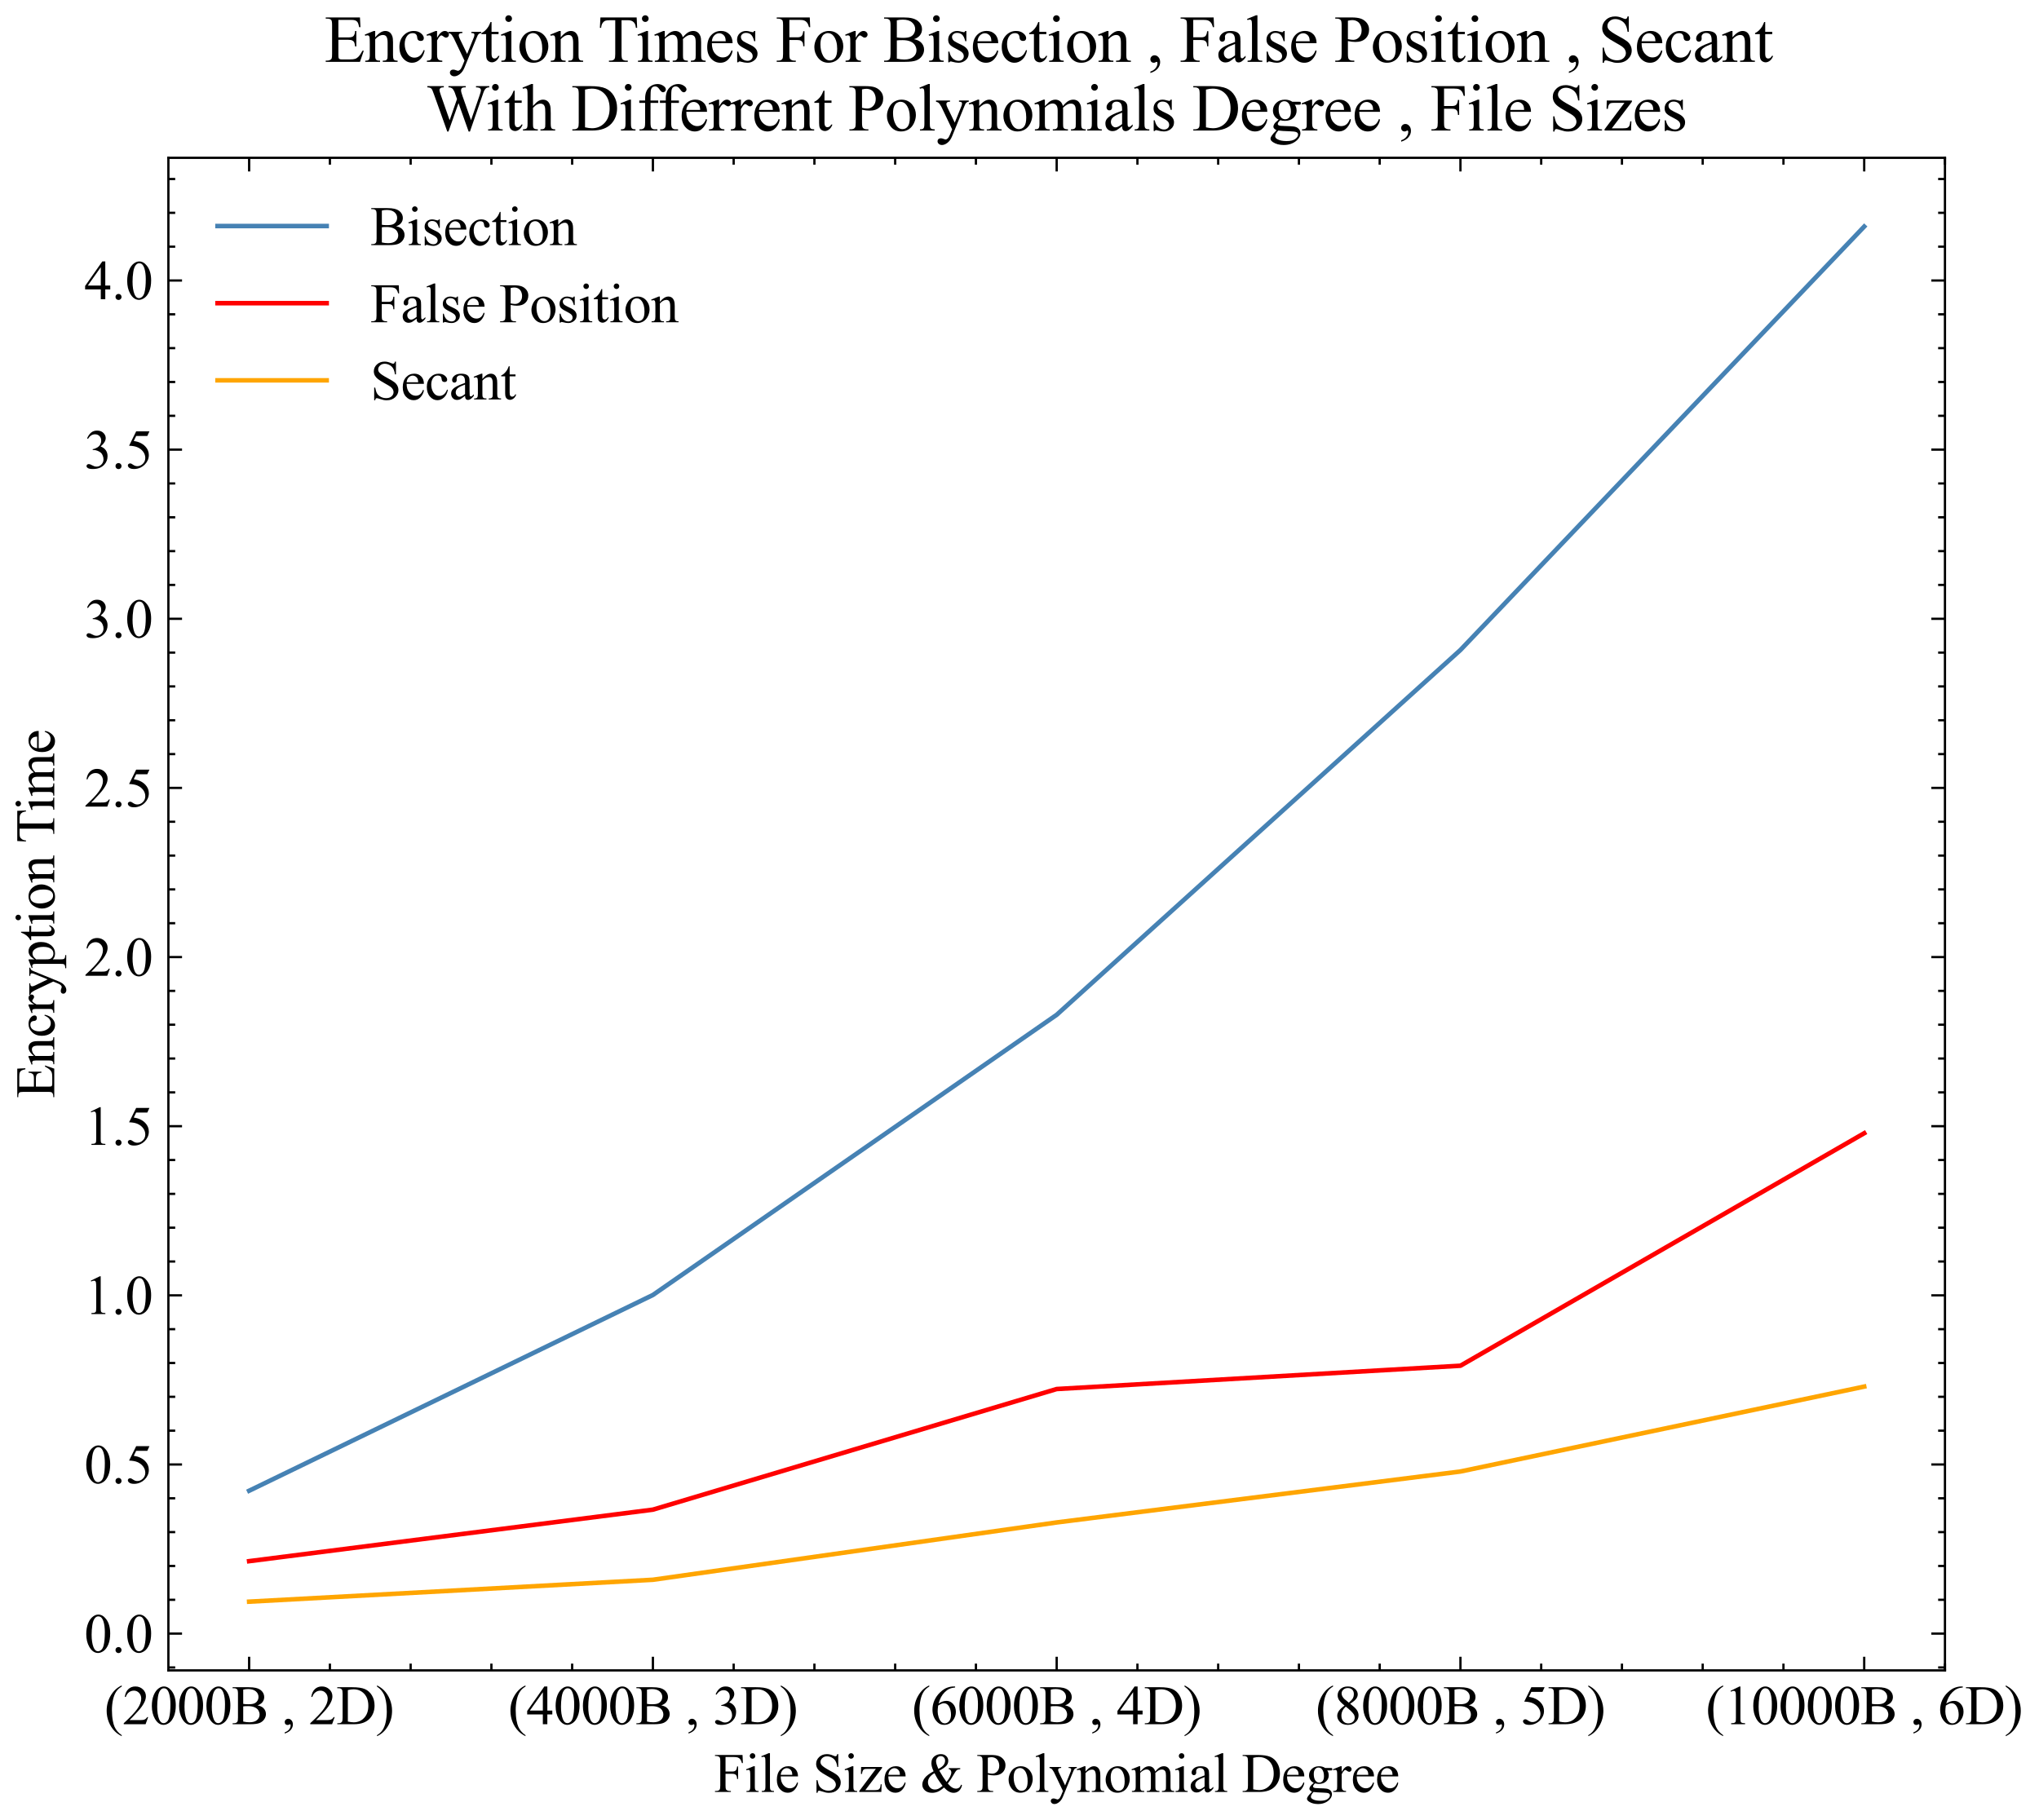<?xml version="1.0" encoding="utf-8" standalone="no"?>
<!DOCTYPE svg PUBLIC "-//W3C//DTD SVG 1.1//EN"
  "http://www.w3.org/Graphics/SVG/1.1/DTD/svg11.dtd">
<svg xmlns:xlink="http://www.w3.org/1999/xlink" width="448.298pt" height="400.266pt" viewBox="0 0 448.298 400.266" xmlns="http://www.w3.org/2000/svg" version="1.1">
 <defs>
  <style type="text/css">*{stroke-linejoin: round; stroke-linecap: butt}</style>
 </defs>
 <g id="figure_1">
  <g id="patch_1">
   <path d="M 0 400.266 
L 448.298 400.266 
L 448.298 0 
L 0 0 
z
" style="fill: #ffffff"/>
  </g>
  <g id="axes_1">
   <g id="patch_2">
    <path d="M 37.022 367.345 
L 427.622 367.345 
L 427.622 34.705 
L 37.022 34.705 
z
" style="fill: #ffffff"/>
   </g>
   <g id="matplotlib.axis_1">
    <g id="xtick_1">
     <g id="line2d_1">
      <defs>
       <path id="m162b936d1f" d="M 0 0 
L 0 -3 
" style="stroke: #000000; stroke-width: 0.5"/>
      </defs>
      <g>
       <use xlink:href="#m162b936d1f" x="54.776" y="367.345" style="stroke: #000000; stroke-width: 0.5"/>
      </g>
     </g>
     <g id="line2d_2">
      <defs>
       <path id="m1710cf9aad" d="M 0 0 
L 0 3 
" style="stroke: #000000; stroke-width: 0.5"/>
      </defs>
      <g>
       <use xlink:href="#m1710cf9aad" x="54.776" y="34.705" style="stroke: #000000; stroke-width: 0.5"/>
      </g>
     </g>
     <g id="text_1">
      <!-- (2000B , 2D) -->
      <g transform="translate(22.945 379.178) scale(0.12 -0.12)">
       <defs>
        <path id="TimesNewRomanPSMT-28" d="M 1988 -1253 
L 1988 -1369 
Q 1516 -1131 1200 -813 
Q 750 -359 506 256 
Q 263 872 263 1534 
Q 263 2503 741 3301 
Q 1219 4100 1988 4444 
L 1988 4313 
Q 1603 4100 1356 3731 
Q 1109 3363 987 2797 
Q 866 2231 866 1616 
Q 866 947 969 400 
Q 1050 -31 1165 -292 
Q 1281 -553 1476 -793 
Q 1672 -1034 1988 -1253 
z
" transform="scale(0.016)"/>
        <path id="TimesNewRomanPSMT-32" d="M 2934 816 
L 2638 0 
L 138 0 
L 138 116 
Q 1241 1122 1691 1759 
Q 2141 2397 2141 2925 
Q 2141 3328 1894 3587 
Q 1647 3847 1303 3847 
Q 991 3847 742 3664 
Q 494 3481 375 3128 
L 259 3128 
Q 338 3706 661 4015 
Q 984 4325 1469 4325 
Q 1984 4325 2329 3994 
Q 2675 3663 2675 3213 
Q 2675 2891 2525 2569 
Q 2294 2063 1775 1497 
Q 997 647 803 472 
L 1909 472 
Q 2247 472 2383 497 
Q 2519 522 2628 598 
Q 2738 675 2819 816 
L 2934 816 
z
" transform="scale(0.016)"/>
        <path id="TimesNewRomanPSMT-30" d="M 231 2094 
Q 231 2819 450 3342 
Q 669 3866 1031 4122 
Q 1313 4325 1613 4325 
Q 2100 4325 2488 3828 
Q 2972 3213 2972 2159 
Q 2972 1422 2759 906 
Q 2547 391 2217 158 
Q 1888 -75 1581 -75 
Q 975 -75 572 641 
Q 231 1244 231 2094 
z
M 844 2016 
Q 844 1141 1059 588 
Q 1238 122 1591 122 
Q 1759 122 1940 273 
Q 2122 425 2216 781 
Q 2359 1319 2359 2297 
Q 2359 3022 2209 3506 
Q 2097 3866 1919 4016 
Q 1791 4119 1609 4119 
Q 1397 4119 1231 3928 
Q 1006 3669 925 3112 
Q 844 2556 844 2016 
z
" transform="scale(0.016)"/>
        <path id="TimesNewRomanPSMT-42" d="M 2956 2163 
Q 3397 2069 3616 1863 
Q 3919 1575 3919 1159 
Q 3919 844 3719 555 
Q 3519 266 3170 133 
Q 2822 0 2106 0 
L 106 0 
L 106 116 
L 266 116 
Q 531 116 647 284 
Q 719 394 719 750 
L 719 3488 
Q 719 3881 628 3984 
Q 506 4122 266 4122 
L 106 4122 
L 106 4238 
L 1938 4238 
Q 2450 4238 2759 4163 
Q 3228 4050 3475 3764 
Q 3722 3478 3722 3106 
Q 3722 2788 3528 2536 
Q 3334 2284 2956 2163 
z
M 1319 2331 
Q 1434 2309 1582 2298 
Q 1731 2288 1909 2288 
Q 2366 2288 2595 2386 
Q 2825 2484 2947 2687 
Q 3069 2891 3069 3131 
Q 3069 3503 2766 3765 
Q 2463 4028 1881 4028 
Q 1569 4028 1319 3959 
L 1319 2331 
z
M 1319 306 
Q 1681 222 2034 222 
Q 2600 222 2897 476 
Q 3194 731 3194 1106 
Q 3194 1353 3059 1581 
Q 2925 1809 2622 1940 
Q 2319 2072 1872 2072 
Q 1678 2072 1540 2065 
Q 1403 2059 1319 2044 
L 1319 306 
z
" transform="scale(0.016)"/>
        <path id="TimesNewRomanPSMT-20" transform="scale(0.016)"/>
        <path id="TimesNewRomanPSMT-2c" d="M 344 -1066 
L 344 -928 
Q 666 -822 842 -598 
Q 1019 -375 1019 -125 
Q 1019 -66 991 -25 
Q 969 3 947 3 
Q 913 3 797 -59 
Q 741 -88 678 -88 
Q 525 -88 434 3 
Q 344 94 344 253 
Q 344 406 461 515 
Q 578 625 747 625 
Q 953 625 1114 445 
Q 1275 266 1275 -31 
Q 1275 -353 1051 -629 
Q 828 -906 344 -1066 
z
" transform="scale(0.016)"/>
        <path id="TimesNewRomanPSMT-44" d="M 109 0 
L 109 116 
L 269 116 
Q 538 116 650 288 
Q 719 391 719 750 
L 719 3488 
Q 719 3884 631 3984 
Q 509 4122 269 4122 
L 109 4122 
L 109 4238 
L 1834 4238 
Q 2784 4238 3279 4022 
Q 3775 3806 4076 3303 
Q 4378 2800 4378 2141 
Q 4378 1256 3841 663 
Q 3238 0 2003 0 
L 109 0 
z
M 1319 306 
Q 1716 219 1984 219 
Q 2709 219 3187 728 
Q 3666 1238 3666 2109 
Q 3666 2988 3187 3494 
Q 2709 4000 1959 4000 
Q 1678 4000 1319 3909 
L 1319 306 
z
" transform="scale(0.016)"/>
        <path id="TimesNewRomanPSMT-29" d="M 144 4313 
L 144 4444 
Q 619 4209 934 3891 
Q 1381 3434 1625 2820 
Q 1869 2206 1869 1541 
Q 1869 572 1392 -226 
Q 916 -1025 144 -1369 
L 144 -1253 
Q 528 -1038 776 -670 
Q 1025 -303 1145 264 
Q 1266 831 1266 1447 
Q 1266 2113 1163 2663 
Q 1084 3094 967 3353 
Q 850 3613 656 3853 
Q 463 4094 144 4313 
z
" transform="scale(0.016)"/>
       </defs>
       <use xlink:href="#TimesNewRomanPSMT-28"/>
       <use xlink:href="#TimesNewRomanPSMT-32" x="33.301"/>
       <use xlink:href="#TimesNewRomanPSMT-30" x="83.301"/>
       <use xlink:href="#TimesNewRomanPSMT-30" x="133.301"/>
       <use xlink:href="#TimesNewRomanPSMT-30" x="183.301"/>
       <use xlink:href="#TimesNewRomanPSMT-42" x="233.301"/>
       <use xlink:href="#TimesNewRomanPSMT-20" x="300"/>
       <use xlink:href="#TimesNewRomanPSMT-2c" x="325"/>
       <use xlink:href="#TimesNewRomanPSMT-20" x="350"/>
       <use xlink:href="#TimesNewRomanPSMT-32" x="375"/>
       <use xlink:href="#TimesNewRomanPSMT-44" x="425"/>
       <use xlink:href="#TimesNewRomanPSMT-29" x="497.217"/>
      </g>
     </g>
    </g>
    <g id="xtick_2">
     <g id="line2d_3">
      <g>
       <use xlink:href="#m162b936d1f" x="143.549" y="367.345" style="stroke: #000000; stroke-width: 0.5"/>
      </g>
     </g>
     <g id="line2d_4">
      <g>
       <use xlink:href="#m1710cf9aad" x="143.549" y="34.705" style="stroke: #000000; stroke-width: 0.5"/>
      </g>
     </g>
     <g id="text_2">
      <!-- (4000B , 3D) -->
      <g transform="translate(111.718 379.178) scale(0.12 -0.12)">
       <defs>
        <path id="TimesNewRomanPSMT-34" d="M 2978 1563 
L 2978 1119 
L 2409 1119 
L 2409 0 
L 1894 0 
L 1894 1119 
L 100 1119 
L 100 1519 
L 2066 4325 
L 2409 4325 
L 2409 1563 
L 2978 1563 
z
M 1894 1563 
L 1894 3666 
L 406 1563 
L 1894 1563 
z
" transform="scale(0.016)"/>
        <path id="TimesNewRomanPSMT-33" d="M 325 3431 
Q 506 3859 782 4092 
Q 1059 4325 1472 4325 
Q 1981 4325 2253 3994 
Q 2459 3747 2459 3466 
Q 2459 3003 1878 2509 
Q 2269 2356 2469 2072 
Q 2669 1788 2669 1403 
Q 2669 853 2319 450 
Q 1863 -75 997 -75 
Q 569 -75 414 31 
Q 259 138 259 259 
Q 259 350 332 419 
Q 406 488 509 488 
Q 588 488 669 463 
Q 722 447 909 348 
Q 1097 250 1169 231 
Q 1284 197 1416 197 
Q 1734 197 1970 444 
Q 2206 691 2206 1028 
Q 2206 1275 2097 1509 
Q 2016 1684 1919 1775 
Q 1784 1900 1550 2001 
Q 1316 2103 1072 2103 
L 972 2103 
L 972 2197 
Q 1219 2228 1467 2375 
Q 1716 2522 1828 2728 
Q 1941 2934 1941 3181 
Q 1941 3503 1739 3701 
Q 1538 3900 1238 3900 
Q 753 3900 428 3381 
L 325 3431 
z
" transform="scale(0.016)"/>
       </defs>
       <use xlink:href="#TimesNewRomanPSMT-28"/>
       <use xlink:href="#TimesNewRomanPSMT-34" x="33.301"/>
       <use xlink:href="#TimesNewRomanPSMT-30" x="83.301"/>
       <use xlink:href="#TimesNewRomanPSMT-30" x="133.301"/>
       <use xlink:href="#TimesNewRomanPSMT-30" x="183.301"/>
       <use xlink:href="#TimesNewRomanPSMT-42" x="233.301"/>
       <use xlink:href="#TimesNewRomanPSMT-20" x="300"/>
       <use xlink:href="#TimesNewRomanPSMT-2c" x="325"/>
       <use xlink:href="#TimesNewRomanPSMT-20" x="350"/>
       <use xlink:href="#TimesNewRomanPSMT-33" x="375"/>
       <use xlink:href="#TimesNewRomanPSMT-44" x="425"/>
       <use xlink:href="#TimesNewRomanPSMT-29" x="497.217"/>
      </g>
     </g>
    </g>
    <g id="xtick_3">
     <g id="line2d_5">
      <g>
       <use xlink:href="#m162b936d1f" x="232.322" y="367.345" style="stroke: #000000; stroke-width: 0.5"/>
      </g>
     </g>
     <g id="line2d_6">
      <g>
       <use xlink:href="#m1710cf9aad" x="232.322" y="34.705" style="stroke: #000000; stroke-width: 0.5"/>
      </g>
     </g>
     <g id="text_3">
      <!-- (6000B , 4D) -->
      <g transform="translate(200.491 379.178) scale(0.12 -0.12)">
       <defs>
        <path id="TimesNewRomanPSMT-36" d="M 2869 4325 
L 2869 4209 
Q 2456 4169 2195 4045 
Q 1934 3922 1679 3669 
Q 1425 3416 1258 3105 
Q 1091 2794 978 2366 
Q 1428 2675 1881 2675 
Q 2316 2675 2634 2325 
Q 2953 1975 2953 1425 
Q 2953 894 2631 456 
Q 2244 -75 1606 -75 
Q 1172 -75 869 213 
Q 275 772 275 1663 
Q 275 2231 503 2743 
Q 731 3256 1154 3653 
Q 1578 4050 1965 4187 
Q 2353 4325 2688 4325 
L 2869 4325 
z
M 925 2138 
Q 869 1716 869 1456 
Q 869 1156 980 804 
Q 1091 453 1309 247 
Q 1469 100 1697 100 
Q 1969 100 2183 356 
Q 2397 613 2397 1088 
Q 2397 1622 2184 2012 
Q 1972 2403 1581 2403 
Q 1463 2403 1327 2353 
Q 1191 2303 925 2138 
z
" transform="scale(0.016)"/>
       </defs>
       <use xlink:href="#TimesNewRomanPSMT-28"/>
       <use xlink:href="#TimesNewRomanPSMT-36" x="33.301"/>
       <use xlink:href="#TimesNewRomanPSMT-30" x="83.301"/>
       <use xlink:href="#TimesNewRomanPSMT-30" x="133.301"/>
       <use xlink:href="#TimesNewRomanPSMT-30" x="183.301"/>
       <use xlink:href="#TimesNewRomanPSMT-42" x="233.301"/>
       <use xlink:href="#TimesNewRomanPSMT-20" x="300"/>
       <use xlink:href="#TimesNewRomanPSMT-2c" x="325"/>
       <use xlink:href="#TimesNewRomanPSMT-20" x="350"/>
       <use xlink:href="#TimesNewRomanPSMT-34" x="375"/>
       <use xlink:href="#TimesNewRomanPSMT-44" x="425"/>
       <use xlink:href="#TimesNewRomanPSMT-29" x="497.217"/>
      </g>
     </g>
    </g>
    <g id="xtick_4">
     <g id="line2d_7">
      <g>
       <use xlink:href="#m162b936d1f" x="321.095" y="367.345" style="stroke: #000000; stroke-width: 0.5"/>
      </g>
     </g>
     <g id="line2d_8">
      <g>
       <use xlink:href="#m1710cf9aad" x="321.095" y="34.705" style="stroke: #000000; stroke-width: 0.5"/>
      </g>
     </g>
     <g id="text_4">
      <!-- (8000B , 5D) -->
      <g transform="translate(289.264 379.178) scale(0.12 -0.12)">
       <defs>
        <path id="TimesNewRomanPSMT-38" d="M 1228 2134 
Q 725 2547 579 2797 
Q 434 3047 434 3316 
Q 434 3728 753 4026 
Q 1072 4325 1600 4325 
Q 2113 4325 2425 4047 
Q 2738 3769 2738 3413 
Q 2738 3175 2569 2928 
Q 2400 2681 1866 2347 
Q 2416 1922 2594 1678 
Q 2831 1359 2831 1006 
Q 2831 559 2490 242 
Q 2150 -75 1597 -75 
Q 994 -75 656 303 
Q 388 606 388 966 
Q 388 1247 577 1523 
Q 766 1800 1228 2134 
z
M 1719 2469 
Q 2094 2806 2194 3001 
Q 2294 3197 2294 3444 
Q 2294 3772 2109 3958 
Q 1925 4144 1606 4144 
Q 1288 4144 1088 3959 
Q 888 3775 888 3528 
Q 888 3366 970 3203 
Q 1053 3041 1206 2894 
L 1719 2469 
z
M 1375 2016 
Q 1116 1797 991 1539 
Q 866 1281 866 981 
Q 866 578 1086 336 
Q 1306 94 1647 94 
Q 1984 94 2187 284 
Q 2391 475 2391 747 
Q 2391 972 2272 1150 
Q 2050 1481 1375 2016 
z
" transform="scale(0.016)"/>
        <path id="TimesNewRomanPSMT-35" d="M 2778 4238 
L 2534 3706 
L 1259 3706 
L 981 3138 
Q 1809 3016 2294 2522 
Q 2709 2097 2709 1522 
Q 2709 1188 2573 903 
Q 2438 619 2231 419 
Q 2025 219 1772 97 
Q 1413 -75 1034 -75 
Q 653 -75 479 54 
Q 306 184 306 341 
Q 306 428 378 495 
Q 450 563 559 563 
Q 641 563 702 538 
Q 763 513 909 409 
Q 1144 247 1384 247 
Q 1750 247 2026 523 
Q 2303 800 2303 1197 
Q 2303 1581 2056 1914 
Q 1809 2247 1375 2428 
Q 1034 2569 447 2591 
L 1259 4238 
L 2778 4238 
z
" transform="scale(0.016)"/>
       </defs>
       <use xlink:href="#TimesNewRomanPSMT-28"/>
       <use xlink:href="#TimesNewRomanPSMT-38" x="33.301"/>
       <use xlink:href="#TimesNewRomanPSMT-30" x="83.301"/>
       <use xlink:href="#TimesNewRomanPSMT-30" x="133.301"/>
       <use xlink:href="#TimesNewRomanPSMT-30" x="183.301"/>
       <use xlink:href="#TimesNewRomanPSMT-42" x="233.301"/>
       <use xlink:href="#TimesNewRomanPSMT-20" x="300"/>
       <use xlink:href="#TimesNewRomanPSMT-2c" x="325"/>
       <use xlink:href="#TimesNewRomanPSMT-20" x="350"/>
       <use xlink:href="#TimesNewRomanPSMT-35" x="375"/>
       <use xlink:href="#TimesNewRomanPSMT-44" x="425"/>
       <use xlink:href="#TimesNewRomanPSMT-29" x="497.217"/>
      </g>
     </g>
    </g>
    <g id="xtick_5">
     <g id="line2d_9">
      <g>
       <use xlink:href="#m162b936d1f" x="409.867" y="367.345" style="stroke: #000000; stroke-width: 0.5"/>
      </g>
     </g>
     <g id="line2d_10">
      <g>
       <use xlink:href="#m1710cf9aad" x="409.867" y="34.705" style="stroke: #000000; stroke-width: 0.5"/>
      </g>
     </g>
     <g id="text_5">
      <!-- (10000B , 6D) -->
      <g transform="translate(375.036 379.178) scale(0.12 -0.12)">
       <defs>
        <path id="TimesNewRomanPSMT-31" d="M 750 3822 
L 1781 4325 
L 1884 4325 
L 1884 747 
Q 1884 391 1914 303 
Q 1944 216 2037 169 
Q 2131 122 2419 116 
L 2419 0 
L 825 0 
L 825 116 
Q 1125 122 1212 167 
Q 1300 213 1334 289 
Q 1369 366 1369 747 
L 1369 3034 
Q 1369 3497 1338 3628 
Q 1316 3728 1258 3775 
Q 1200 3822 1119 3822 
Q 1003 3822 797 3725 
L 750 3822 
z
" transform="scale(0.016)"/>
       </defs>
       <use xlink:href="#TimesNewRomanPSMT-28"/>
       <use xlink:href="#TimesNewRomanPSMT-31" x="33.301"/>
       <use xlink:href="#TimesNewRomanPSMT-30" x="83.301"/>
       <use xlink:href="#TimesNewRomanPSMT-30" x="133.301"/>
       <use xlink:href="#TimesNewRomanPSMT-30" x="183.301"/>
       <use xlink:href="#TimesNewRomanPSMT-30" x="233.301"/>
       <use xlink:href="#TimesNewRomanPSMT-42" x="283.301"/>
       <use xlink:href="#TimesNewRomanPSMT-20" x="350"/>
       <use xlink:href="#TimesNewRomanPSMT-2c" x="375"/>
       <use xlink:href="#TimesNewRomanPSMT-20" x="400"/>
       <use xlink:href="#TimesNewRomanPSMT-36" x="425"/>
       <use xlink:href="#TimesNewRomanPSMT-44" x="475"/>
       <use xlink:href="#TimesNewRomanPSMT-29" x="547.217"/>
      </g>
     </g>
    </g>
    <g id="xtick_6">
     <g id="line2d_11">
      <defs>
       <path id="m663a6a8553" d="M 0 0 
L 0 -1.5 
" style="stroke: #000000; stroke-width: 0.5"/>
      </defs>
      <g>
       <use xlink:href="#m663a6a8553" x="72.531" y="367.345" style="stroke: #000000; stroke-width: 0.5"/>
      </g>
     </g>
     <g id="line2d_12">
      <defs>
       <path id="m331418aa73" d="M 0 0 
L 0 1.5 
" style="stroke: #000000; stroke-width: 0.5"/>
      </defs>
      <g>
       <use xlink:href="#m331418aa73" x="72.531" y="34.705" style="stroke: #000000; stroke-width: 0.5"/>
      </g>
     </g>
    </g>
    <g id="xtick_7">
     <g id="line2d_13">
      <g>
       <use xlink:href="#m663a6a8553" x="90.286" y="367.345" style="stroke: #000000; stroke-width: 0.5"/>
      </g>
     </g>
     <g id="line2d_14">
      <g>
       <use xlink:href="#m331418aa73" x="90.286" y="34.705" style="stroke: #000000; stroke-width: 0.5"/>
      </g>
     </g>
    </g>
    <g id="xtick_8">
     <g id="line2d_15">
      <g>
       <use xlink:href="#m663a6a8553" x="108.04" y="367.345" style="stroke: #000000; stroke-width: 0.5"/>
      </g>
     </g>
     <g id="line2d_16">
      <g>
       <use xlink:href="#m331418aa73" x="108.04" y="34.705" style="stroke: #000000; stroke-width: 0.5"/>
      </g>
     </g>
    </g>
    <g id="xtick_9">
     <g id="line2d_17">
      <g>
       <use xlink:href="#m663a6a8553" x="125.795" y="367.345" style="stroke: #000000; stroke-width: 0.5"/>
      </g>
     </g>
     <g id="line2d_18">
      <g>
       <use xlink:href="#m331418aa73" x="125.795" y="34.705" style="stroke: #000000; stroke-width: 0.5"/>
      </g>
     </g>
    </g>
    <g id="xtick_10">
     <g id="line2d_19">
      <g>
       <use xlink:href="#m663a6a8553" x="161.304" y="367.345" style="stroke: #000000; stroke-width: 0.5"/>
      </g>
     </g>
     <g id="line2d_20">
      <g>
       <use xlink:href="#m331418aa73" x="161.304" y="34.705" style="stroke: #000000; stroke-width: 0.5"/>
      </g>
     </g>
    </g>
    <g id="xtick_11">
     <g id="line2d_21">
      <g>
       <use xlink:href="#m663a6a8553" x="179.058" y="367.345" style="stroke: #000000; stroke-width: 0.5"/>
      </g>
     </g>
     <g id="line2d_22">
      <g>
       <use xlink:href="#m331418aa73" x="179.058" y="34.705" style="stroke: #000000; stroke-width: 0.5"/>
      </g>
     </g>
    </g>
    <g id="xtick_12">
     <g id="line2d_23">
      <g>
       <use xlink:href="#m663a6a8553" x="196.813" y="367.345" style="stroke: #000000; stroke-width: 0.5"/>
      </g>
     </g>
     <g id="line2d_24">
      <g>
       <use xlink:href="#m331418aa73" x="196.813" y="34.705" style="stroke: #000000; stroke-width: 0.5"/>
      </g>
     </g>
    </g>
    <g id="xtick_13">
     <g id="line2d_25">
      <g>
       <use xlink:href="#m663a6a8553" x="214.567" y="367.345" style="stroke: #000000; stroke-width: 0.5"/>
      </g>
     </g>
     <g id="line2d_26">
      <g>
       <use xlink:href="#m331418aa73" x="214.567" y="34.705" style="stroke: #000000; stroke-width: 0.5"/>
      </g>
     </g>
    </g>
    <g id="xtick_14">
     <g id="line2d_27">
      <g>
       <use xlink:href="#m663a6a8553" x="250.076" y="367.345" style="stroke: #000000; stroke-width: 0.5"/>
      </g>
     </g>
     <g id="line2d_28">
      <g>
       <use xlink:href="#m331418aa73" x="250.076" y="34.705" style="stroke: #000000; stroke-width: 0.5"/>
      </g>
     </g>
    </g>
    <g id="xtick_15">
     <g id="line2d_29">
      <g>
       <use xlink:href="#m663a6a8553" x="267.831" y="367.345" style="stroke: #000000; stroke-width: 0.5"/>
      </g>
     </g>
     <g id="line2d_30">
      <g>
       <use xlink:href="#m331418aa73" x="267.831" y="34.705" style="stroke: #000000; stroke-width: 0.5"/>
      </g>
     </g>
    </g>
    <g id="xtick_16">
     <g id="line2d_31">
      <g>
       <use xlink:href="#m663a6a8553" x="285.586" y="367.345" style="stroke: #000000; stroke-width: 0.5"/>
      </g>
     </g>
     <g id="line2d_32">
      <g>
       <use xlink:href="#m331418aa73" x="285.586" y="34.705" style="stroke: #000000; stroke-width: 0.5"/>
      </g>
     </g>
    </g>
    <g id="xtick_17">
     <g id="line2d_33">
      <g>
       <use xlink:href="#m663a6a8553" x="303.34" y="367.345" style="stroke: #000000; stroke-width: 0.5"/>
      </g>
     </g>
     <g id="line2d_34">
      <g>
       <use xlink:href="#m331418aa73" x="303.34" y="34.705" style="stroke: #000000; stroke-width: 0.5"/>
      </g>
     </g>
    </g>
    <g id="xtick_18">
     <g id="line2d_35">
      <g>
       <use xlink:href="#m663a6a8553" x="338.849" y="367.345" style="stroke: #000000; stroke-width: 0.5"/>
      </g>
     </g>
     <g id="line2d_36">
      <g>
       <use xlink:href="#m331418aa73" x="338.849" y="34.705" style="stroke: #000000; stroke-width: 0.5"/>
      </g>
     </g>
    </g>
    <g id="xtick_19">
     <g id="line2d_37">
      <g>
       <use xlink:href="#m663a6a8553" x="356.604" y="367.345" style="stroke: #000000; stroke-width: 0.5"/>
      </g>
     </g>
     <g id="line2d_38">
      <g>
       <use xlink:href="#m331418aa73" x="356.604" y="34.705" style="stroke: #000000; stroke-width: 0.5"/>
      </g>
     </g>
    </g>
    <g id="xtick_20">
     <g id="line2d_39">
      <g>
       <use xlink:href="#m663a6a8553" x="374.358" y="367.345" style="stroke: #000000; stroke-width: 0.5"/>
      </g>
     </g>
     <g id="line2d_40">
      <g>
       <use xlink:href="#m331418aa73" x="374.358" y="34.705" style="stroke: #000000; stroke-width: 0.5"/>
      </g>
     </g>
    </g>
    <g id="xtick_21">
     <g id="line2d_41">
      <g>
       <use xlink:href="#m663a6a8553" x="392.113" y="367.345" style="stroke: #000000; stroke-width: 0.5"/>
      </g>
     </g>
     <g id="line2d_42">
      <g>
       <use xlink:href="#m331418aa73" x="392.113" y="34.705" style="stroke: #000000; stroke-width: 0.5"/>
      </g>
     </g>
    </g>
    <g id="xtick_22">
     <g id="line2d_43">
      <g>
       <use xlink:href="#m663a6a8553" x="427.622" y="367.345" style="stroke: #000000; stroke-width: 0.5"/>
      </g>
     </g>
     <g id="line2d_44">
      <g>
       <use xlink:href="#m331418aa73" x="427.622" y="34.705" style="stroke: #000000; stroke-width: 0.5"/>
      </g>
     </g>
    </g>
    <g id="text_6">
     <!-- File Size &amp; Polynomial Degree -->
     <g transform="translate(157.002 394.077) scale(0.12 -0.12)">
      <defs>
       <path id="TimesNewRomanPSMT-46" d="M 1309 4006 
L 1309 2341 
L 2081 2341 
Q 2347 2341 2470 2458 
Q 2594 2575 2634 2922 
L 2750 2922 
L 2750 1488 
L 2634 1488 
Q 2631 1734 2570 1850 
Q 2509 1966 2401 2023 
Q 2294 2081 2081 2081 
L 1309 2081 
L 1309 750 
Q 1309 428 1350 325 
Q 1381 247 1481 191 
Q 1619 116 1769 116 
L 1922 116 
L 1922 0 
L 103 0 
L 103 116 
L 253 116 
Q 516 116 634 269 
Q 709 369 709 750 
L 709 3488 
Q 709 3809 669 3913 
Q 638 3991 541 4047 
Q 406 4122 253 4122 
L 103 4122 
L 103 4238 
L 3256 4238 
L 3297 3306 
L 3188 3306 
Q 3106 3603 2998 3742 
Q 2891 3881 2733 3943 
Q 2575 4006 2244 4006 
L 1309 4006 
z
" transform="scale(0.016)"/>
       <path id="TimesNewRomanPSMT-69" d="M 928 4444 
Q 1059 4444 1151 4351 
Q 1244 4259 1244 4128 
Q 1244 3997 1151 3903 
Q 1059 3809 928 3809 
Q 797 3809 703 3903 
Q 609 3997 609 4128 
Q 609 4259 701 4351 
Q 794 4444 928 4444 
z
M 1188 2947 
L 1188 647 
Q 1188 378 1227 289 
Q 1266 200 1342 156 
Q 1419 113 1622 113 
L 1622 0 
L 231 0 
L 231 113 
Q 441 113 512 153 
Q 584 194 626 287 
Q 669 381 669 647 
L 669 1750 
Q 669 2216 641 2353 
Q 619 2453 572 2492 
Q 525 2531 444 2531 
Q 356 2531 231 2484 
L 188 2597 
L 1050 2947 
L 1188 2947 
z
" transform="scale(0.016)"/>
       <path id="TimesNewRomanPSMT-6c" d="M 1184 4444 
L 1184 647 
Q 1184 378 1223 290 
Q 1263 203 1344 158 
Q 1425 113 1647 113 
L 1647 0 
L 244 0 
L 244 113 
Q 441 113 512 153 
Q 584 194 625 287 
Q 666 381 666 647 
L 666 3247 
Q 666 3731 644 3842 
Q 622 3953 573 3993 
Q 525 4034 450 4034 
Q 369 4034 244 3984 
L 191 4094 
L 1044 4444 
L 1184 4444 
z
" transform="scale(0.016)"/>
       <path id="TimesNewRomanPSMT-65" d="M 681 1784 
Q 678 1147 991 784 
Q 1303 422 1725 422 
Q 2006 422 2214 576 
Q 2422 731 2563 1106 
L 2659 1044 
Q 2594 616 2278 264 
Q 1963 -88 1488 -88 
Q 972 -88 605 314 
Q 238 716 238 1394 
Q 238 2128 614 2539 
Q 991 2950 1559 2950 
Q 2041 2950 2350 2633 
Q 2659 2316 2659 1784 
L 681 1784 
z
M 681 1966 
L 2006 1966 
Q 1991 2241 1941 2353 
Q 1863 2528 1708 2628 
Q 1553 2728 1384 2728 
Q 1125 2728 920 2526 
Q 716 2325 681 1966 
z
" transform="scale(0.016)"/>
       <path id="TimesNewRomanPSMT-53" d="M 2934 4334 
L 2934 2869 
L 2819 2869 
Q 2763 3291 2617 3541 
Q 2472 3791 2203 3937 
Q 1934 4084 1647 4084 
Q 1322 4084 1109 3886 
Q 897 3688 897 3434 
Q 897 3241 1031 3081 
Q 1225 2847 1953 2456 
Q 2547 2138 2764 1967 
Q 2981 1797 3098 1565 
Q 3216 1334 3216 1081 
Q 3216 600 2842 251 
Q 2469 -97 1881 -97 
Q 1697 -97 1534 -69 
Q 1438 -53 1133 45 
Q 828 144 747 144 
Q 669 144 623 97 
Q 578 50 556 -97 
L 441 -97 
L 441 1356 
L 556 1356 
Q 638 900 775 673 
Q 913 447 1195 297 
Q 1478 147 1816 147 
Q 2206 147 2432 353 
Q 2659 559 2659 841 
Q 2659 997 2573 1156 
Q 2488 1316 2306 1453 
Q 2184 1547 1640 1851 
Q 1097 2156 867 2337 
Q 638 2519 519 2737 
Q 400 2956 400 3219 
Q 400 3675 750 4004 
Q 1100 4334 1641 4334 
Q 1978 4334 2356 4169 
Q 2531 4091 2603 4091 
Q 2684 4091 2736 4139 
Q 2788 4188 2819 4334 
L 2934 4334 
z
" transform="scale(0.016)"/>
       <path id="TimesNewRomanPSMT-7a" d="M 2688 878 
L 2653 0 
L 128 0 
L 128 113 
L 2028 2644 
L 1091 2644 
Q 788 2644 694 2605 
Q 600 2566 541 2456 
Q 456 2300 444 2069 
L 319 2069 
L 338 2863 
L 2738 2863 
L 2738 2747 
L 819 209 
L 1863 209 
Q 2191 209 2308 264 
Q 2425 319 2497 456 
Q 2547 556 2581 878 
L 2688 878 
z
" transform="scale(0.016)"/>
       <path id="TimesNewRomanPSMT-26" d="M 3266 2728 
L 4578 2728 
L 4578 2613 
Q 4306 2591 4176 2492 
Q 4047 2394 3772 1897 
Q 3497 1400 3153 969 
Q 3431 644 3650 514 
Q 3869 384 4091 384 
Q 4306 384 4456 501 
Q 4606 619 4669 847 
L 4784 763 
Q 4669 322 4412 112 
Q 4156 -97 3816 -97 
Q 3559 -97 3295 42 
Q 3031 181 2719 513 
Q 2331 169 2020 36 
Q 1709 -97 1356 -97 
Q 841 -97 537 178 
Q 234 453 234 834 
Q 234 1213 506 1589 
Q 778 1966 1528 2369 
Q 1381 2694 1328 2901 
Q 1275 3109 1275 3300 
Q 1275 3834 1669 4116 
Q 1975 4334 2366 4334 
Q 2738 4334 2972 4114 
Q 3206 3894 3206 3572 
Q 3206 3241 2979 2991 
Q 2753 2741 2178 2444 
Q 2575 1738 3006 1150 
Q 3556 1806 3556 2256 
Q 3556 2400 3463 2513 
Q 3394 2597 3266 2613 
L 3266 2728 
z
M 2072 2647 
Q 2459 2831 2651 3065 
Q 2844 3300 2844 3588 
Q 2844 3813 2705 3959 
Q 2566 4106 2359 4106 
Q 2088 4106 1948 3917 
Q 1809 3728 1809 3547 
Q 1809 3394 1862 3205 
Q 1916 3016 2072 2647 
z
M 2556 694 
Q 2144 1256 1984 1515 
Q 1825 1775 1634 2159 
Q 1259 1944 1070 1684 
Q 881 1425 881 1122 
Q 881 788 1097 534 
Q 1313 281 1678 281 
Q 1875 281 2058 359 
Q 2241 438 2556 694 
z
" transform="scale(0.016)"/>
       <path id="TimesNewRomanPSMT-50" d="M 1313 1984 
L 1313 750 
Q 1313 350 1400 253 
Q 1519 116 1759 116 
L 1922 116 
L 1922 0 
L 106 0 
L 106 116 
L 266 116 
Q 534 116 650 291 
Q 713 388 713 750 
L 713 3488 
Q 713 3888 628 3984 
Q 506 4122 266 4122 
L 106 4122 
L 106 4238 
L 1659 4238 
Q 2228 4238 2556 4120 
Q 2884 4003 3109 3725 
Q 3334 3447 3334 3066 
Q 3334 2547 2992 2222 
Q 2650 1897 2025 1897 
Q 1872 1897 1694 1919 
Q 1516 1941 1313 1984 
z
M 1313 2163 
Q 1478 2131 1606 2115 
Q 1734 2100 1825 2100 
Q 2150 2100 2386 2351 
Q 2622 2603 2622 3003 
Q 2622 3278 2509 3514 
Q 2397 3750 2190 3867 
Q 1984 3984 1722 3984 
Q 1563 3984 1313 3925 
L 1313 2163 
z
" transform="scale(0.016)"/>
       <path id="TimesNewRomanPSMT-6f" d="M 1600 2947 
Q 2250 2947 2644 2453 
Q 2978 2031 2978 1484 
Q 2978 1100 2793 706 
Q 2609 313 2286 112 
Q 1963 -88 1566 -88 
Q 919 -88 538 428 
Q 216 863 216 1403 
Q 216 1797 411 2186 
Q 606 2575 925 2761 
Q 1244 2947 1600 2947 
z
M 1503 2744 
Q 1338 2744 1170 2645 
Q 1003 2547 900 2300 
Q 797 2053 797 1666 
Q 797 1041 1045 587 
Q 1294 134 1700 134 
Q 2003 134 2200 384 
Q 2397 634 2397 1244 
Q 2397 2006 2069 2444 
Q 1847 2744 1503 2744 
z
" transform="scale(0.016)"/>
       <path id="TimesNewRomanPSMT-79" d="M 38 2863 
L 1372 2863 
L 1372 2747 
L 1306 2747 
Q 1166 2747 1095 2686 
Q 1025 2625 1025 2534 
Q 1025 2413 1128 2197 
L 1825 753 
L 2466 2334 
Q 2519 2463 2519 2588 
Q 2519 2644 2497 2672 
Q 2472 2706 2419 2726 
Q 2366 2747 2231 2747 
L 2231 2863 
L 3163 2863 
L 3163 2747 
Q 3047 2734 2984 2696 
Q 2922 2659 2847 2556 
Q 2819 2513 2741 2316 
L 1575 -541 
Q 1406 -956 1132 -1168 
Q 859 -1381 606 -1381 
Q 422 -1381 303 -1275 
Q 184 -1169 184 -1031 
Q 184 -900 270 -820 
Q 356 -741 506 -741 
Q 609 -741 788 -809 
Q 913 -856 944 -856 
Q 1038 -856 1148 -759 
Q 1259 -663 1372 -384 
L 1575 113 
L 547 2272 
Q 500 2369 397 2513 
Q 319 2622 269 2659 
Q 197 2709 38 2747 
L 38 2863 
z
" transform="scale(0.016)"/>
       <path id="TimesNewRomanPSMT-6e" d="M 1034 2341 
Q 1538 2947 1994 2947 
Q 2228 2947 2397 2830 
Q 2566 2713 2666 2444 
Q 2734 2256 2734 1869 
L 2734 647 
Q 2734 375 2778 278 
Q 2813 200 2889 156 
Q 2966 113 3172 113 
L 3172 0 
L 1756 0 
L 1756 113 
L 1816 113 
Q 2016 113 2095 173 
Q 2175 234 2206 353 
Q 2219 400 2219 647 
L 2219 1819 
Q 2219 2209 2117 2386 
Q 2016 2563 1775 2563 
Q 1403 2563 1034 2156 
L 1034 647 
Q 1034 356 1069 288 
Q 1113 197 1189 155 
Q 1266 113 1500 113 
L 1500 0 
L 84 0 
L 84 113 
L 147 113 
Q 366 113 442 223 
Q 519 334 519 647 
L 519 1709 
Q 519 2225 495 2337 
Q 472 2450 423 2490 
Q 375 2531 294 2531 
Q 206 2531 84 2484 
L 38 2597 
L 900 2947 
L 1034 2947 
L 1034 2341 
z
" transform="scale(0.016)"/>
       <path id="TimesNewRomanPSMT-6d" d="M 1050 2338 
Q 1363 2650 1419 2697 
Q 1559 2816 1721 2881 
Q 1884 2947 2044 2947 
Q 2313 2947 2506 2790 
Q 2700 2634 2766 2338 
Q 3088 2713 3309 2830 
Q 3531 2947 3766 2947 
Q 3994 2947 4170 2830 
Q 4347 2713 4450 2447 
Q 4519 2266 4519 1878 
L 4519 647 
Q 4519 378 4559 278 
Q 4591 209 4675 161 
Q 4759 113 4950 113 
L 4950 0 
L 3538 0 
L 3538 113 
L 3597 113 
Q 3781 113 3884 184 
Q 3956 234 3988 344 
Q 4000 397 4000 647 
L 4000 1878 
Q 4000 2228 3916 2372 
Q 3794 2572 3525 2572 
Q 3359 2572 3192 2489 
Q 3025 2406 2788 2181 
L 2781 2147 
L 2788 2013 
L 2788 647 
Q 2788 353 2820 281 
Q 2853 209 2943 161 
Q 3034 113 3253 113 
L 3253 0 
L 1806 0 
L 1806 113 
Q 2044 113 2133 169 
Q 2222 225 2256 338 
Q 2272 391 2272 647 
L 2272 1878 
Q 2272 2228 2169 2381 
Q 2031 2581 1784 2581 
Q 1616 2581 1450 2491 
Q 1191 2353 1050 2181 
L 1050 647 
Q 1050 366 1089 281 
Q 1128 197 1204 155 
Q 1281 113 1516 113 
L 1516 0 
L 100 0 
L 100 113 
Q 297 113 375 155 
Q 453 197 493 289 
Q 534 381 534 647 
L 534 1741 
Q 534 2213 506 2350 
Q 484 2453 437 2492 
Q 391 2531 309 2531 
Q 222 2531 100 2484 
L 53 2597 
L 916 2947 
L 1050 2947 
L 1050 2338 
z
" transform="scale(0.016)"/>
       <path id="TimesNewRomanPSMT-61" d="M 1822 413 
Q 1381 72 1269 19 
Q 1100 -59 909 -59 
Q 613 -59 420 144 
Q 228 347 228 678 
Q 228 888 322 1041 
Q 450 1253 767 1440 
Q 1084 1628 1822 1897 
L 1822 2009 
Q 1822 2438 1686 2597 
Q 1550 2756 1291 2756 
Q 1094 2756 978 2650 
Q 859 2544 859 2406 
L 866 2225 
Q 866 2081 792 2003 
Q 719 1925 600 1925 
Q 484 1925 411 2006 
Q 338 2088 338 2228 
Q 338 2497 613 2722 
Q 888 2947 1384 2947 
Q 1766 2947 2009 2819 
Q 2194 2722 2281 2516 
Q 2338 2381 2338 1966 
L 2338 994 
Q 2338 584 2353 492 
Q 2369 400 2405 369 
Q 2441 338 2488 338 
Q 2538 338 2575 359 
Q 2641 400 2828 588 
L 2828 413 
Q 2478 -56 2159 -56 
Q 2006 -56 1915 50 
Q 1825 156 1822 413 
z
M 1822 616 
L 1822 1706 
Q 1350 1519 1213 1441 
Q 966 1303 859 1153 
Q 753 1003 753 825 
Q 753 600 887 451 
Q 1022 303 1197 303 
Q 1434 303 1822 616 
z
" transform="scale(0.016)"/>
       <path id="TimesNewRomanPSMT-67" d="M 966 1044 
Q 703 1172 562 1401 
Q 422 1631 422 1909 
Q 422 2334 742 2640 
Q 1063 2947 1563 2947 
Q 1972 2947 2272 2747 
L 2878 2747 
Q 3013 2747 3034 2739 
Q 3056 2731 3066 2713 
Q 3084 2684 3084 2613 
Q 3084 2531 3069 2500 
Q 3059 2484 3036 2475 
Q 3013 2466 2878 2466 
L 2506 2466 
Q 2681 2241 2681 1891 
Q 2681 1491 2375 1206 
Q 2069 922 1553 922 
Q 1341 922 1119 984 
Q 981 866 932 777 
Q 884 688 884 625 
Q 884 572 936 522 
Q 988 472 1138 450 
Q 1225 438 1575 428 
Q 2219 413 2409 384 
Q 2700 344 2873 169 
Q 3047 -6 3047 -263 
Q 3047 -616 2716 -925 
Q 2228 -1381 1444 -1381 
Q 841 -1381 425 -1109 
Q 191 -953 191 -784 
Q 191 -709 225 -634 
Q 278 -519 444 -313 
Q 466 -284 763 25 
Q 600 122 533 198 
Q 466 275 466 372 
Q 466 481 555 628 
Q 644 775 966 1044 
z
M 1509 2797 
Q 1278 2797 1122 2612 
Q 966 2428 966 2047 
Q 966 1553 1178 1281 
Q 1341 1075 1591 1075 
Q 1828 1075 1981 1253 
Q 2134 1431 2134 1813 
Q 2134 2309 1919 2591 
Q 1759 2797 1509 2797 
z
M 934 0 
Q 788 -159 713 -296 
Q 638 -434 638 -550 
Q 638 -700 819 -813 
Q 1131 -1006 1722 -1006 
Q 2284 -1006 2551 -807 
Q 2819 -609 2819 -384 
Q 2819 -222 2659 -153 
Q 2497 -84 2016 -72 
Q 1313 -53 934 0 
z
" transform="scale(0.016)"/>
       <path id="TimesNewRomanPSMT-72" d="M 1038 2947 
L 1038 2303 
Q 1397 2947 1775 2947 
Q 1947 2947 2059 2842 
Q 2172 2738 2172 2600 
Q 2172 2478 2090 2393 
Q 2009 2309 1897 2309 
Q 1788 2309 1652 2417 
Q 1516 2525 1450 2525 
Q 1394 2525 1328 2463 
Q 1188 2334 1038 2041 
L 1038 669 
Q 1038 431 1097 309 
Q 1138 225 1241 169 
Q 1344 113 1538 113 
L 1538 0 
L 72 0 
L 72 113 
Q 291 113 397 181 
Q 475 231 506 341 
Q 522 394 522 644 
L 522 1753 
Q 522 2253 501 2348 
Q 481 2444 426 2487 
Q 372 2531 291 2531 
Q 194 2531 72 2484 
L 41 2597 
L 906 2947 
L 1038 2947 
z
" transform="scale(0.016)"/>
      </defs>
      <use xlink:href="#TimesNewRomanPSMT-46"/>
      <use xlink:href="#TimesNewRomanPSMT-69" x="55.615"/>
      <use xlink:href="#TimesNewRomanPSMT-6c" x="83.398"/>
      <use xlink:href="#TimesNewRomanPSMT-65" x="111.182"/>
      <use xlink:href="#TimesNewRomanPSMT-20" x="155.566"/>
      <use xlink:href="#TimesNewRomanPSMT-53" x="180.566"/>
      <use xlink:href="#TimesNewRomanPSMT-69" x="236.182"/>
      <use xlink:href="#TimesNewRomanPSMT-7a" x="263.965"/>
      <use xlink:href="#TimesNewRomanPSMT-65" x="308.35"/>
      <use xlink:href="#TimesNewRomanPSMT-20" x="352.734"/>
      <use xlink:href="#TimesNewRomanPSMT-26" x="377.734"/>
      <use xlink:href="#TimesNewRomanPSMT-20" x="455.518"/>
      <use xlink:href="#TimesNewRomanPSMT-50" x="480.518"/>
      <use xlink:href="#TimesNewRomanPSMT-6f" x="536.133"/>
      <use xlink:href="#TimesNewRomanPSMT-6c" x="586.133"/>
      <use xlink:href="#TimesNewRomanPSMT-79" x="613.916"/>
      <use xlink:href="#TimesNewRomanPSMT-6e" x="663.916"/>
      <use xlink:href="#TimesNewRomanPSMT-6f" x="713.916"/>
      <use xlink:href="#TimesNewRomanPSMT-6d" x="763.916"/>
      <use xlink:href="#TimesNewRomanPSMT-69" x="841.699"/>
      <use xlink:href="#TimesNewRomanPSMT-61" x="869.482"/>
      <use xlink:href="#TimesNewRomanPSMT-6c" x="913.867"/>
      <use xlink:href="#TimesNewRomanPSMT-20" x="941.65"/>
      <use xlink:href="#TimesNewRomanPSMT-44" x="966.65"/>
      <use xlink:href="#TimesNewRomanPSMT-65" x="1038.867"/>
      <use xlink:href="#TimesNewRomanPSMT-67" x="1083.252"/>
      <use xlink:href="#TimesNewRomanPSMT-72" x="1133.252"/>
      <use xlink:href="#TimesNewRomanPSMT-65" x="1166.553"/>
      <use xlink:href="#TimesNewRomanPSMT-65" x="1210.938"/>
     </g>
    </g>
   </g>
   <g id="matplotlib.axis_2">
    <g id="ytick_1">
     <g id="line2d_45">
      <defs>
       <path id="m86b3649c09" d="M 0 0 
L 3 0 
" style="stroke: #000000; stroke-width: 0.5"/>
      </defs>
      <g>
       <use xlink:href="#m86b3649c09" x="37.022" y="359.252" style="stroke: #000000; stroke-width: 0.5"/>
      </g>
     </g>
     <g id="line2d_46">
      <defs>
       <path id="m7dcc76871e" d="M 0 0 
L -3 0 
" style="stroke: #000000; stroke-width: 0.5"/>
      </defs>
      <g>
       <use xlink:href="#m7dcc76871e" x="427.622" y="359.252" style="stroke: #000000; stroke-width: 0.5"/>
      </g>
     </g>
     <g id="text_7">
      <!-- $\mathdefault{0.0}$ -->
      <g transform="translate(18.522 363.418) scale(0.12 -0.12)">
       <defs>
        <path id="TimesNewRomanPSMT-2e" d="M 800 606 
Q 947 606 1047 504 
Q 1147 403 1147 259 
Q 1147 116 1045 14 
Q 944 -88 800 -88 
Q 656 -88 554 14 
Q 453 116 453 259 
Q 453 406 554 506 
Q 656 606 800 606 
z
" transform="scale(0.016)"/>
       </defs>
       <use xlink:href="#TimesNewRomanPSMT-30" transform="translate(0 0.422)"/>
       <use xlink:href="#TimesNewRomanPSMT-2e" transform="translate(50 0.422)"/>
       <use xlink:href="#TimesNewRomanPSMT-30" transform="translate(75 0.422)"/>
      </g>
     </g>
    </g>
    <g id="ytick_2">
     <g id="line2d_47">
      <g>
       <use xlink:href="#m86b3649c09" x="37.022" y="322.056" style="stroke: #000000; stroke-width: 0.5"/>
      </g>
     </g>
     <g id="line2d_48">
      <g>
       <use xlink:href="#m7dcc76871e" x="427.622" y="322.056" style="stroke: #000000; stroke-width: 0.5"/>
      </g>
     </g>
     <g id="text_8">
      <!-- $\mathdefault{0.5}$ -->
      <g transform="translate(18.522 326.222) scale(0.12 -0.12)">
       <use xlink:href="#TimesNewRomanPSMT-30" transform="translate(0 0.422)"/>
       <use xlink:href="#TimesNewRomanPSMT-2e" transform="translate(50 0.422)"/>
       <use xlink:href="#TimesNewRomanPSMT-35" transform="translate(75 0.422)"/>
      </g>
     </g>
    </g>
    <g id="ytick_3">
     <g id="line2d_49">
      <g>
       <use xlink:href="#m86b3649c09" x="37.022" y="284.86" style="stroke: #000000; stroke-width: 0.5"/>
      </g>
     </g>
     <g id="line2d_50">
      <g>
       <use xlink:href="#m7dcc76871e" x="427.622" y="284.86" style="stroke: #000000; stroke-width: 0.5"/>
      </g>
     </g>
     <g id="text_9">
      <!-- $\mathdefault{1.0}$ -->
      <g transform="translate(18.522 289.026) scale(0.12 -0.12)">
       <use xlink:href="#TimesNewRomanPSMT-31" transform="translate(0 0.422)"/>
       <use xlink:href="#TimesNewRomanPSMT-2e" transform="translate(50 0.422)"/>
       <use xlink:href="#TimesNewRomanPSMT-30" transform="translate(75 0.422)"/>
      </g>
     </g>
    </g>
    <g id="ytick_4">
     <g id="line2d_51">
      <g>
       <use xlink:href="#m86b3649c09" x="37.022" y="247.664" style="stroke: #000000; stroke-width: 0.5"/>
      </g>
     </g>
     <g id="line2d_52">
      <g>
       <use xlink:href="#m7dcc76871e" x="427.622" y="247.664" style="stroke: #000000; stroke-width: 0.5"/>
      </g>
     </g>
     <g id="text_10">
      <!-- $\mathdefault{1.5}$ -->
      <g transform="translate(18.522 251.83) scale(0.12 -0.12)">
       <use xlink:href="#TimesNewRomanPSMT-31" transform="translate(0 0.422)"/>
       <use xlink:href="#TimesNewRomanPSMT-2e" transform="translate(50 0.422)"/>
       <use xlink:href="#TimesNewRomanPSMT-35" transform="translate(75 0.422)"/>
      </g>
     </g>
    </g>
    <g id="ytick_5">
     <g id="line2d_53">
      <g>
       <use xlink:href="#m86b3649c09" x="37.022" y="210.468" style="stroke: #000000; stroke-width: 0.5"/>
      </g>
     </g>
     <g id="line2d_54">
      <g>
       <use xlink:href="#m7dcc76871e" x="427.622" y="210.468" style="stroke: #000000; stroke-width: 0.5"/>
      </g>
     </g>
     <g id="text_11">
      <!-- $\mathdefault{2.0}$ -->
      <g transform="translate(18.522 214.634) scale(0.12 -0.12)">
       <use xlink:href="#TimesNewRomanPSMT-32" transform="translate(0 0.422)"/>
       <use xlink:href="#TimesNewRomanPSMT-2e" transform="translate(50 0.422)"/>
       <use xlink:href="#TimesNewRomanPSMT-30" transform="translate(75 0.422)"/>
      </g>
     </g>
    </g>
    <g id="ytick_6">
     <g id="line2d_55">
      <g>
       <use xlink:href="#m86b3649c09" x="37.022" y="173.272" style="stroke: #000000; stroke-width: 0.5"/>
      </g>
     </g>
     <g id="line2d_56">
      <g>
       <use xlink:href="#m7dcc76871e" x="427.622" y="173.272" style="stroke: #000000; stroke-width: 0.5"/>
      </g>
     </g>
     <g id="text_12">
      <!-- $\mathdefault{2.5}$ -->
      <g transform="translate(18.522 177.438) scale(0.12 -0.12)">
       <use xlink:href="#TimesNewRomanPSMT-32" transform="translate(0 0.422)"/>
       <use xlink:href="#TimesNewRomanPSMT-2e" transform="translate(50 0.422)"/>
       <use xlink:href="#TimesNewRomanPSMT-35" transform="translate(75 0.422)"/>
      </g>
     </g>
    </g>
    <g id="ytick_7">
     <g id="line2d_57">
      <g>
       <use xlink:href="#m86b3649c09" x="37.022" y="136.076" style="stroke: #000000; stroke-width: 0.5"/>
      </g>
     </g>
     <g id="line2d_58">
      <g>
       <use xlink:href="#m7dcc76871e" x="427.622" y="136.076" style="stroke: #000000; stroke-width: 0.5"/>
      </g>
     </g>
     <g id="text_13">
      <!-- $\mathdefault{3.0}$ -->
      <g transform="translate(18.522 140.242) scale(0.12 -0.12)">
       <use xlink:href="#TimesNewRomanPSMT-33" transform="translate(0 0.422)"/>
       <use xlink:href="#TimesNewRomanPSMT-2e" transform="translate(50 0.422)"/>
       <use xlink:href="#TimesNewRomanPSMT-30" transform="translate(75 0.422)"/>
      </g>
     </g>
    </g>
    <g id="ytick_8">
     <g id="line2d_59">
      <g>
       <use xlink:href="#m86b3649c09" x="37.022" y="98.879" style="stroke: #000000; stroke-width: 0.5"/>
      </g>
     </g>
     <g id="line2d_60">
      <g>
       <use xlink:href="#m7dcc76871e" x="427.622" y="98.879" style="stroke: #000000; stroke-width: 0.5"/>
      </g>
     </g>
     <g id="text_14">
      <!-- $\mathdefault{3.5}$ -->
      <g transform="translate(18.522 103.046) scale(0.12 -0.12)">
       <use xlink:href="#TimesNewRomanPSMT-33" transform="translate(0 0.422)"/>
       <use xlink:href="#TimesNewRomanPSMT-2e" transform="translate(50 0.422)"/>
       <use xlink:href="#TimesNewRomanPSMT-35" transform="translate(75 0.422)"/>
      </g>
     </g>
    </g>
    <g id="ytick_9">
     <g id="line2d_61">
      <g>
       <use xlink:href="#m86b3649c09" x="37.022" y="61.683" style="stroke: #000000; stroke-width: 0.5"/>
      </g>
     </g>
     <g id="line2d_62">
      <g>
       <use xlink:href="#m7dcc76871e" x="427.622" y="61.683" style="stroke: #000000; stroke-width: 0.5"/>
      </g>
     </g>
     <g id="text_15">
      <!-- $\mathdefault{4.0}$ -->
      <g transform="translate(18.522 65.85) scale(0.12 -0.12)">
       <use xlink:href="#TimesNewRomanPSMT-34" transform="translate(0 0.422)"/>
       <use xlink:href="#TimesNewRomanPSMT-2e" transform="translate(50 0.422)"/>
       <use xlink:href="#TimesNewRomanPSMT-30" transform="translate(75 0.422)"/>
      </g>
     </g>
    </g>
    <g id="ytick_10">
     <g id="line2d_63">
      <defs>
       <path id="mcf7c2b0a8b" d="M 0 0 
L 1.5 0 
" style="stroke: #000000; stroke-width: 0.5"/>
      </defs>
      <g>
       <use xlink:href="#mcf7c2b0a8b" x="37.022" y="366.691" style="stroke: #000000; stroke-width: 0.5"/>
      </g>
     </g>
     <g id="line2d_64">
      <defs>
       <path id="m280dd76f2c" d="M 0 0 
L -1.5 0 
" style="stroke: #000000; stroke-width: 0.5"/>
      </defs>
      <g>
       <use xlink:href="#m280dd76f2c" x="427.622" y="366.691" style="stroke: #000000; stroke-width: 0.5"/>
      </g>
     </g>
    </g>
    <g id="ytick_11">
     <g id="line2d_65">
      <g>
       <use xlink:href="#mcf7c2b0a8b" x="37.022" y="351.813" style="stroke: #000000; stroke-width: 0.5"/>
      </g>
     </g>
     <g id="line2d_66">
      <g>
       <use xlink:href="#m280dd76f2c" x="427.622" y="351.813" style="stroke: #000000; stroke-width: 0.5"/>
      </g>
     </g>
    </g>
    <g id="ytick_12">
     <g id="line2d_67">
      <g>
       <use xlink:href="#mcf7c2b0a8b" x="37.022" y="344.373" style="stroke: #000000; stroke-width: 0.5"/>
      </g>
     </g>
     <g id="line2d_68">
      <g>
       <use xlink:href="#m280dd76f2c" x="427.622" y="344.373" style="stroke: #000000; stroke-width: 0.5"/>
      </g>
     </g>
    </g>
    <g id="ytick_13">
     <g id="line2d_69">
      <g>
       <use xlink:href="#mcf7c2b0a8b" x="37.022" y="336.934" style="stroke: #000000; stroke-width: 0.5"/>
      </g>
     </g>
     <g id="line2d_70">
      <g>
       <use xlink:href="#m280dd76f2c" x="427.622" y="336.934" style="stroke: #000000; stroke-width: 0.5"/>
      </g>
     </g>
    </g>
    <g id="ytick_14">
     <g id="line2d_71">
      <g>
       <use xlink:href="#mcf7c2b0a8b" x="37.022" y="329.495" style="stroke: #000000; stroke-width: 0.5"/>
      </g>
     </g>
     <g id="line2d_72">
      <g>
       <use xlink:href="#m280dd76f2c" x="427.622" y="329.495" style="stroke: #000000; stroke-width: 0.5"/>
      </g>
     </g>
    </g>
    <g id="ytick_15">
     <g id="line2d_73">
      <g>
       <use xlink:href="#mcf7c2b0a8b" x="37.022" y="314.617" style="stroke: #000000; stroke-width: 0.5"/>
      </g>
     </g>
     <g id="line2d_74">
      <g>
       <use xlink:href="#m280dd76f2c" x="427.622" y="314.617" style="stroke: #000000; stroke-width: 0.5"/>
      </g>
     </g>
    </g>
    <g id="ytick_16">
     <g id="line2d_75">
      <g>
       <use xlink:href="#mcf7c2b0a8b" x="37.022" y="307.177" style="stroke: #000000; stroke-width: 0.5"/>
      </g>
     </g>
     <g id="line2d_76">
      <g>
       <use xlink:href="#m280dd76f2c" x="427.622" y="307.177" style="stroke: #000000; stroke-width: 0.5"/>
      </g>
     </g>
    </g>
    <g id="ytick_17">
     <g id="line2d_77">
      <g>
       <use xlink:href="#mcf7c2b0a8b" x="37.022" y="299.738" style="stroke: #000000; stroke-width: 0.5"/>
      </g>
     </g>
     <g id="line2d_78">
      <g>
       <use xlink:href="#m280dd76f2c" x="427.622" y="299.738" style="stroke: #000000; stroke-width: 0.5"/>
      </g>
     </g>
    </g>
    <g id="ytick_18">
     <g id="line2d_79">
      <g>
       <use xlink:href="#mcf7c2b0a8b" x="37.022" y="292.299" style="stroke: #000000; stroke-width: 0.5"/>
      </g>
     </g>
     <g id="line2d_80">
      <g>
       <use xlink:href="#m280dd76f2c" x="427.622" y="292.299" style="stroke: #000000; stroke-width: 0.5"/>
      </g>
     </g>
    </g>
    <g id="ytick_19">
     <g id="line2d_81">
      <g>
       <use xlink:href="#mcf7c2b0a8b" x="37.022" y="277.421" style="stroke: #000000; stroke-width: 0.5"/>
      </g>
     </g>
     <g id="line2d_82">
      <g>
       <use xlink:href="#m280dd76f2c" x="427.622" y="277.421" style="stroke: #000000; stroke-width: 0.5"/>
      </g>
     </g>
    </g>
    <g id="ytick_20">
     <g id="line2d_83">
      <g>
       <use xlink:href="#mcf7c2b0a8b" x="37.022" y="269.981" style="stroke: #000000; stroke-width: 0.5"/>
      </g>
     </g>
     <g id="line2d_84">
      <g>
       <use xlink:href="#m280dd76f2c" x="427.622" y="269.981" style="stroke: #000000; stroke-width: 0.5"/>
      </g>
     </g>
    </g>
    <g id="ytick_21">
     <g id="line2d_85">
      <g>
       <use xlink:href="#mcf7c2b0a8b" x="37.022" y="262.542" style="stroke: #000000; stroke-width: 0.5"/>
      </g>
     </g>
     <g id="line2d_86">
      <g>
       <use xlink:href="#m280dd76f2c" x="427.622" y="262.542" style="stroke: #000000; stroke-width: 0.5"/>
      </g>
     </g>
    </g>
    <g id="ytick_22">
     <g id="line2d_87">
      <g>
       <use xlink:href="#mcf7c2b0a8b" x="37.022" y="255.103" style="stroke: #000000; stroke-width: 0.5"/>
      </g>
     </g>
     <g id="line2d_88">
      <g>
       <use xlink:href="#m280dd76f2c" x="427.622" y="255.103" style="stroke: #000000; stroke-width: 0.5"/>
      </g>
     </g>
    </g>
    <g id="ytick_23">
     <g id="line2d_89">
      <g>
       <use xlink:href="#mcf7c2b0a8b" x="37.022" y="240.224" style="stroke: #000000; stroke-width: 0.5"/>
      </g>
     </g>
     <g id="line2d_90">
      <g>
       <use xlink:href="#m280dd76f2c" x="427.622" y="240.224" style="stroke: #000000; stroke-width: 0.5"/>
      </g>
     </g>
    </g>
    <g id="ytick_24">
     <g id="line2d_91">
      <g>
       <use xlink:href="#mcf7c2b0a8b" x="37.022" y="232.785" style="stroke: #000000; stroke-width: 0.5"/>
      </g>
     </g>
     <g id="line2d_92">
      <g>
       <use xlink:href="#m280dd76f2c" x="427.622" y="232.785" style="stroke: #000000; stroke-width: 0.5"/>
      </g>
     </g>
    </g>
    <g id="ytick_25">
     <g id="line2d_93">
      <g>
       <use xlink:href="#mcf7c2b0a8b" x="37.022" y="225.346" style="stroke: #000000; stroke-width: 0.5"/>
      </g>
     </g>
     <g id="line2d_94">
      <g>
       <use xlink:href="#m280dd76f2c" x="427.622" y="225.346" style="stroke: #000000; stroke-width: 0.5"/>
      </g>
     </g>
    </g>
    <g id="ytick_26">
     <g id="line2d_95">
      <g>
       <use xlink:href="#mcf7c2b0a8b" x="37.022" y="217.907" style="stroke: #000000; stroke-width: 0.5"/>
      </g>
     </g>
     <g id="line2d_96">
      <g>
       <use xlink:href="#m280dd76f2c" x="427.622" y="217.907" style="stroke: #000000; stroke-width: 0.5"/>
      </g>
     </g>
    </g>
    <g id="ytick_27">
     <g id="line2d_97">
      <g>
       <use xlink:href="#mcf7c2b0a8b" x="37.022" y="203.028" style="stroke: #000000; stroke-width: 0.5"/>
      </g>
     </g>
     <g id="line2d_98">
      <g>
       <use xlink:href="#m280dd76f2c" x="427.622" y="203.028" style="stroke: #000000; stroke-width: 0.5"/>
      </g>
     </g>
    </g>
    <g id="ytick_28">
     <g id="line2d_99">
      <g>
       <use xlink:href="#mcf7c2b0a8b" x="37.022" y="195.589" style="stroke: #000000; stroke-width: 0.5"/>
      </g>
     </g>
     <g id="line2d_100">
      <g>
       <use xlink:href="#m280dd76f2c" x="427.622" y="195.589" style="stroke: #000000; stroke-width: 0.5"/>
      </g>
     </g>
    </g>
    <g id="ytick_29">
     <g id="line2d_101">
      <g>
       <use xlink:href="#mcf7c2b0a8b" x="37.022" y="188.15" style="stroke: #000000; stroke-width: 0.5"/>
      </g>
     </g>
     <g id="line2d_102">
      <g>
       <use xlink:href="#m280dd76f2c" x="427.622" y="188.15" style="stroke: #000000; stroke-width: 0.5"/>
      </g>
     </g>
    </g>
    <g id="ytick_30">
     <g id="line2d_103">
      <g>
       <use xlink:href="#mcf7c2b0a8b" x="37.022" y="180.711" style="stroke: #000000; stroke-width: 0.5"/>
      </g>
     </g>
     <g id="line2d_104">
      <g>
       <use xlink:href="#m280dd76f2c" x="427.622" y="180.711" style="stroke: #000000; stroke-width: 0.5"/>
      </g>
     </g>
    </g>
    <g id="ytick_31">
     <g id="line2d_105">
      <g>
       <use xlink:href="#mcf7c2b0a8b" x="37.022" y="165.832" style="stroke: #000000; stroke-width: 0.5"/>
      </g>
     </g>
     <g id="line2d_106">
      <g>
       <use xlink:href="#m280dd76f2c" x="427.622" y="165.832" style="stroke: #000000; stroke-width: 0.5"/>
      </g>
     </g>
    </g>
    <g id="ytick_32">
     <g id="line2d_107">
      <g>
       <use xlink:href="#mcf7c2b0a8b" x="37.022" y="158.393" style="stroke: #000000; stroke-width: 0.5"/>
      </g>
     </g>
     <g id="line2d_108">
      <g>
       <use xlink:href="#m280dd76f2c" x="427.622" y="158.393" style="stroke: #000000; stroke-width: 0.5"/>
      </g>
     </g>
    </g>
    <g id="ytick_33">
     <g id="line2d_109">
      <g>
       <use xlink:href="#mcf7c2b0a8b" x="37.022" y="150.954" style="stroke: #000000; stroke-width: 0.5"/>
      </g>
     </g>
     <g id="line2d_110">
      <g>
       <use xlink:href="#m280dd76f2c" x="427.622" y="150.954" style="stroke: #000000; stroke-width: 0.5"/>
      </g>
     </g>
    </g>
    <g id="ytick_34">
     <g id="line2d_111">
      <g>
       <use xlink:href="#mcf7c2b0a8b" x="37.022" y="143.515" style="stroke: #000000; stroke-width: 0.5"/>
      </g>
     </g>
     <g id="line2d_112">
      <g>
       <use xlink:href="#m280dd76f2c" x="427.622" y="143.515" style="stroke: #000000; stroke-width: 0.5"/>
      </g>
     </g>
    </g>
    <g id="ytick_35">
     <g id="line2d_113">
      <g>
       <use xlink:href="#mcf7c2b0a8b" x="37.022" y="128.636" style="stroke: #000000; stroke-width: 0.5"/>
      </g>
     </g>
     <g id="line2d_114">
      <g>
       <use xlink:href="#m280dd76f2c" x="427.622" y="128.636" style="stroke: #000000; stroke-width: 0.5"/>
      </g>
     </g>
    </g>
    <g id="ytick_36">
     <g id="line2d_115">
      <g>
       <use xlink:href="#mcf7c2b0a8b" x="37.022" y="121.197" style="stroke: #000000; stroke-width: 0.5"/>
      </g>
     </g>
     <g id="line2d_116">
      <g>
       <use xlink:href="#m280dd76f2c" x="427.622" y="121.197" style="stroke: #000000; stroke-width: 0.5"/>
      </g>
     </g>
    </g>
    <g id="ytick_37">
     <g id="line2d_117">
      <g>
       <use xlink:href="#mcf7c2b0a8b" x="37.022" y="113.758" style="stroke: #000000; stroke-width: 0.5"/>
      </g>
     </g>
     <g id="line2d_118">
      <g>
       <use xlink:href="#m280dd76f2c" x="427.622" y="113.758" style="stroke: #000000; stroke-width: 0.5"/>
      </g>
     </g>
    </g>
    <g id="ytick_38">
     <g id="line2d_119">
      <g>
       <use xlink:href="#mcf7c2b0a8b" x="37.022" y="106.319" style="stroke: #000000; stroke-width: 0.5"/>
      </g>
     </g>
     <g id="line2d_120">
      <g>
       <use xlink:href="#m280dd76f2c" x="427.622" y="106.319" style="stroke: #000000; stroke-width: 0.5"/>
      </g>
     </g>
    </g>
    <g id="ytick_39">
     <g id="line2d_121">
      <g>
       <use xlink:href="#mcf7c2b0a8b" x="37.022" y="91.44" style="stroke: #000000; stroke-width: 0.5"/>
      </g>
     </g>
     <g id="line2d_122">
      <g>
       <use xlink:href="#m280dd76f2c" x="427.622" y="91.44" style="stroke: #000000; stroke-width: 0.5"/>
      </g>
     </g>
    </g>
    <g id="ytick_40">
     <g id="line2d_123">
      <g>
       <use xlink:href="#mcf7c2b0a8b" x="37.022" y="84.001" style="stroke: #000000; stroke-width: 0.5"/>
      </g>
     </g>
     <g id="line2d_124">
      <g>
       <use xlink:href="#m280dd76f2c" x="427.622" y="84.001" style="stroke: #000000; stroke-width: 0.5"/>
      </g>
     </g>
    </g>
    <g id="ytick_41">
     <g id="line2d_125">
      <g>
       <use xlink:href="#mcf7c2b0a8b" x="37.022" y="76.562" style="stroke: #000000; stroke-width: 0.5"/>
      </g>
     </g>
     <g id="line2d_126">
      <g>
       <use xlink:href="#m280dd76f2c" x="427.622" y="76.562" style="stroke: #000000; stroke-width: 0.5"/>
      </g>
     </g>
    </g>
    <g id="ytick_42">
     <g id="line2d_127">
      <g>
       <use xlink:href="#mcf7c2b0a8b" x="37.022" y="69.123" style="stroke: #000000; stroke-width: 0.5"/>
      </g>
     </g>
     <g id="line2d_128">
      <g>
       <use xlink:href="#m280dd76f2c" x="427.622" y="69.123" style="stroke: #000000; stroke-width: 0.5"/>
      </g>
     </g>
    </g>
    <g id="ytick_43">
     <g id="line2d_129">
      <g>
       <use xlink:href="#mcf7c2b0a8b" x="37.022" y="54.244" style="stroke: #000000; stroke-width: 0.5"/>
      </g>
     </g>
     <g id="line2d_130">
      <g>
       <use xlink:href="#m280dd76f2c" x="427.622" y="54.244" style="stroke: #000000; stroke-width: 0.5"/>
      </g>
     </g>
    </g>
    <g id="ytick_44">
     <g id="line2d_131">
      <g>
       <use xlink:href="#mcf7c2b0a8b" x="37.022" y="46.805" style="stroke: #000000; stroke-width: 0.5"/>
      </g>
     </g>
     <g id="line2d_132">
      <g>
       <use xlink:href="#m280dd76f2c" x="427.622" y="46.805" style="stroke: #000000; stroke-width: 0.5"/>
      </g>
     </g>
    </g>
    <g id="ytick_45">
     <g id="line2d_133">
      <g>
       <use xlink:href="#mcf7c2b0a8b" x="37.022" y="39.366" style="stroke: #000000; stroke-width: 0.5"/>
      </g>
     </g>
     <g id="line2d_134">
      <g>
       <use xlink:href="#m280dd76f2c" x="427.622" y="39.366" style="stroke: #000000; stroke-width: 0.5"/>
      </g>
     </g>
    </g>
    <g id="text_16">
     <!-- Encryption Time -->
     <g transform="translate(11.932 241.532) rotate(-90) scale(0.12 -0.12)">
      <defs>
       <path id="TimesNewRomanPSMT-45" d="M 1338 4006 
L 1338 2331 
L 2269 2331 
Q 2631 2331 2753 2441 
Q 2916 2584 2934 2947 
L 3050 2947 
L 3050 1472 
L 2934 1472 
Q 2891 1781 2847 1869 
Q 2791 1978 2662 2040 
Q 2534 2103 2269 2103 
L 1338 2103 
L 1338 706 
Q 1338 425 1363 364 
Q 1388 303 1450 267 
Q 1513 231 1688 231 
L 2406 231 
Q 2766 231 2928 281 
Q 3091 331 3241 478 
Q 3434 672 3638 1063 
L 3763 1063 
L 3397 0 
L 131 0 
L 131 116 
L 281 116 
Q 431 116 566 188 
Q 666 238 702 338 
Q 738 438 738 747 
L 738 3500 
Q 738 3903 656 3997 
Q 544 4122 281 4122 
L 131 4122 
L 131 4238 
L 3397 4238 
L 3444 3309 
L 3322 3309 
Q 3256 3644 3176 3769 
Q 3097 3894 2941 3959 
Q 2816 4006 2500 4006 
L 1338 4006 
z
" transform="scale(0.016)"/>
       <path id="TimesNewRomanPSMT-63" d="M 2631 1088 
Q 2516 522 2178 217 
Q 1841 -88 1431 -88 
Q 944 -88 581 321 
Q 219 731 219 1428 
Q 219 2103 620 2525 
Q 1022 2947 1584 2947 
Q 2006 2947 2278 2723 
Q 2550 2500 2550 2259 
Q 2550 2141 2473 2067 
Q 2397 1994 2259 1994 
Q 2075 1994 1981 2113 
Q 1928 2178 1911 2362 
Q 1894 2547 1784 2644 
Q 1675 2738 1481 2738 
Q 1169 2738 978 2506 
Q 725 2200 725 1697 
Q 725 1184 976 792 
Q 1228 400 1656 400 
Q 1963 400 2206 609 
Q 2378 753 2541 1131 
L 2631 1088 
z
" transform="scale(0.016)"/>
       <path id="TimesNewRomanPSMT-70" d="M -6 2578 
L 875 2934 
L 994 2934 
L 994 2266 
Q 1216 2644 1439 2795 
Q 1663 2947 1909 2947 
Q 2341 2947 2628 2609 
Q 2981 2197 2981 1534 
Q 2981 794 2556 309 
Q 2206 -88 1675 -88 
Q 1444 -88 1275 -22 
Q 1150 25 994 166 
L 994 -706 
Q 994 -1000 1030 -1079 
Q 1066 -1159 1155 -1206 
Q 1244 -1253 1478 -1253 
L 1478 -1369 
L -22 -1369 
L -22 -1253 
L 56 -1253 
Q 228 -1256 350 -1188 
Q 409 -1153 442 -1076 
Q 475 -1000 475 -688 
L 475 2019 
Q 475 2297 450 2372 
Q 425 2447 370 2484 
Q 316 2522 222 2522 
Q 147 2522 31 2478 
L -6 2578 
z
M 994 2081 
L 994 1013 
Q 994 666 1022 556 
Q 1066 375 1236 237 
Q 1406 100 1666 100 
Q 1978 100 2172 344 
Q 2425 663 2425 1241 
Q 2425 1897 2138 2250 
Q 1938 2494 1663 2494 
Q 1513 2494 1366 2419 
Q 1253 2363 994 2081 
z
" transform="scale(0.016)"/>
       <path id="TimesNewRomanPSMT-74" d="M 1031 3803 
L 1031 2863 
L 1700 2863 
L 1700 2644 
L 1031 2644 
L 1031 788 
Q 1031 509 1111 412 
Q 1191 316 1316 316 
Q 1419 316 1516 380 
Q 1613 444 1666 569 
L 1788 569 
Q 1678 263 1478 108 
Q 1278 -47 1066 -47 
Q 922 -47 784 33 
Q 647 113 581 261 
Q 516 409 516 719 
L 516 2644 
L 63 2644 
L 63 2747 
Q 234 2816 414 2980 
Q 594 3144 734 3369 
Q 806 3488 934 3803 
L 1031 3803 
z
" transform="scale(0.016)"/>
       <path id="TimesNewRomanPSMT-54" d="M 3703 4238 
L 3750 3244 
L 3631 3244 
Q 3597 3506 3538 3619 
Q 3441 3800 3280 3886 
Q 3119 3972 2856 3972 
L 2259 3972 
L 2259 734 
Q 2259 344 2344 247 
Q 2463 116 2709 116 
L 2856 116 
L 2856 0 
L 1059 0 
L 1059 116 
L 1209 116 
Q 1478 116 1591 278 
Q 1659 378 1659 734 
L 1659 3972 
L 1150 3972 
Q 853 3972 728 3928 
Q 566 3869 450 3700 
Q 334 3531 313 3244 
L 194 3244 
L 244 4238 
L 3703 4238 
z
" transform="scale(0.016)"/>
      </defs>
      <use xlink:href="#TimesNewRomanPSMT-45"/>
      <use xlink:href="#TimesNewRomanPSMT-6e" x="61.084"/>
      <use xlink:href="#TimesNewRomanPSMT-63" x="111.084"/>
      <use xlink:href="#TimesNewRomanPSMT-72" x="155.469"/>
      <use xlink:href="#TimesNewRomanPSMT-79" x="188.77"/>
      <use xlink:href="#TimesNewRomanPSMT-70" x="238.77"/>
      <use xlink:href="#TimesNewRomanPSMT-74" x="288.77"/>
      <use xlink:href="#TimesNewRomanPSMT-69" x="316.553"/>
      <use xlink:href="#TimesNewRomanPSMT-6f" x="344.336"/>
      <use xlink:href="#TimesNewRomanPSMT-6e" x="394.336"/>
      <use xlink:href="#TimesNewRomanPSMT-20" x="444.336"/>
      <use xlink:href="#TimesNewRomanPSMT-54" x="467.586"/>
      <use xlink:href="#TimesNewRomanPSMT-69" x="525.17"/>
      <use xlink:href="#TimesNewRomanPSMT-6d" x="552.953"/>
      <use xlink:href="#TimesNewRomanPSMT-65" x="630.736"/>
     </g>
    </g>
   </g>
   <g id="line2d_135">
    <path d="M 54.776 327.834 
L 143.549 284.782 
L 232.322 223.169 
L 321.095 142.939 
L 409.867 49.825 
" clip-path="url(#pee13b84e71)" style="fill: none; stroke: #4682b4; stroke-linecap: square"/>
   </g>
   <g id="line2d_136">
    <path d="M 54.776 343.319 
L 143.549 331.99 
L 232.322 305.463 
L 321.095 300.339 
L 409.867 249.209 
" clip-path="url(#pee13b84e71)" style="fill: none; stroke: #ff0000; stroke-linecap: square"/>
   </g>
   <g id="line2d_137">
    <path d="M 54.776 352.225 
L 143.549 347.41 
L 232.322 334.803 
L 321.095 323.602 
L 409.867 304.928 
" clip-path="url(#pee13b84e71)" style="fill: none; stroke: #ffa500; stroke-linecap: square"/>
   </g>
   <g id="patch_3">
    <path d="M 37.022 367.345 
L 37.022 34.705 
" style="fill: none; stroke: #000000; stroke-width: 0.5; stroke-linejoin: miter; stroke-linecap: square"/>
   </g>
   <g id="patch_4">
    <path d="M 427.622 367.345 
L 427.622 34.705 
" style="fill: none; stroke: #000000; stroke-width: 0.5; stroke-linejoin: miter; stroke-linecap: square"/>
   </g>
   <g id="patch_5">
    <path d="M 37.022 367.345 
L 427.622 367.345 
" style="fill: none; stroke: #000000; stroke-width: 0.5; stroke-linejoin: miter; stroke-linecap: square"/>
   </g>
   <g id="patch_6">
    <path d="M 37.022 34.705 
L 427.622 34.705 
" style="fill: none; stroke: #000000; stroke-width: 0.5; stroke-linejoin: miter; stroke-linecap: square"/>
   </g>
   <g id="text_17">
    <!-- Encrytion Times For Bisection , False Position , Secant  -->
    <g transform="translate(71.314 13.599) scale(0.144 -0.144)">
     <defs>
      <path id="TimesNewRomanPSMT-73" d="M 2050 2947 
L 2050 1972 
L 1947 1972 
Q 1828 2431 1642 2597 
Q 1456 2763 1169 2763 
Q 950 2763 815 2647 
Q 681 2531 681 2391 
Q 681 2216 781 2091 
Q 878 1963 1175 1819 
L 1631 1597 
Q 2266 1288 2266 781 
Q 2266 391 1970 151 
Q 1675 -88 1309 -88 
Q 1047 -88 709 6 
Q 606 38 541 38 
Q 469 38 428 -44 
L 325 -44 
L 325 978 
L 428 978 
Q 516 541 762 319 
Q 1009 97 1316 97 
Q 1531 97 1667 223 
Q 1803 350 1803 528 
Q 1803 744 1651 891 
Q 1500 1038 1047 1263 
Q 594 1488 453 1669 
Q 313 1847 313 2119 
Q 313 2472 555 2709 
Q 797 2947 1181 2947 
Q 1350 2947 1591 2875 
Q 1750 2828 1803 2828 
Q 1853 2828 1881 2850 
Q 1909 2872 1947 2947 
L 2050 2947 
z
" transform="scale(0.016)"/>
     </defs>
     <use xlink:href="#TimesNewRomanPSMT-45"/>
     <use xlink:href="#TimesNewRomanPSMT-6e" x="61.084"/>
     <use xlink:href="#TimesNewRomanPSMT-63" x="111.084"/>
     <use xlink:href="#TimesNewRomanPSMT-72" x="155.469"/>
     <use xlink:href="#TimesNewRomanPSMT-79" x="188.77"/>
     <use xlink:href="#TimesNewRomanPSMT-74" x="238.77"/>
     <use xlink:href="#TimesNewRomanPSMT-69" x="266.553"/>
     <use xlink:href="#TimesNewRomanPSMT-6f" x="294.336"/>
     <use xlink:href="#TimesNewRomanPSMT-6e" x="344.336"/>
     <use xlink:href="#TimesNewRomanPSMT-20" x="394.336"/>
     <use xlink:href="#TimesNewRomanPSMT-54" x="417.586"/>
     <use xlink:href="#TimesNewRomanPSMT-69" x="475.17"/>
     <use xlink:href="#TimesNewRomanPSMT-6d" x="502.953"/>
     <use xlink:href="#TimesNewRomanPSMT-65" x="580.736"/>
     <use xlink:href="#TimesNewRomanPSMT-73" x="625.121"/>
     <use xlink:href="#TimesNewRomanPSMT-20" x="664.037"/>
     <use xlink:href="#TimesNewRomanPSMT-46" x="689.037"/>
     <use xlink:href="#TimesNewRomanPSMT-6f" x="744.652"/>
     <use xlink:href="#TimesNewRomanPSMT-72" x="794.652"/>
     <use xlink:href="#TimesNewRomanPSMT-20" x="827.953"/>
     <use xlink:href="#TimesNewRomanPSMT-42" x="852.953"/>
     <use xlink:href="#TimesNewRomanPSMT-69" x="919.652"/>
     <use xlink:href="#TimesNewRomanPSMT-73" x="947.436"/>
     <use xlink:href="#TimesNewRomanPSMT-65" x="986.352"/>
     <use xlink:href="#TimesNewRomanPSMT-63" x="1030.736"/>
     <use xlink:href="#TimesNewRomanPSMT-74" x="1075.121"/>
     <use xlink:href="#TimesNewRomanPSMT-69" x="1102.904"/>
     <use xlink:href="#TimesNewRomanPSMT-6f" x="1130.688"/>
     <use xlink:href="#TimesNewRomanPSMT-6e" x="1180.688"/>
     <use xlink:href="#TimesNewRomanPSMT-20" x="1230.688"/>
     <use xlink:href="#TimesNewRomanPSMT-2c" x="1255.688"/>
     <use xlink:href="#TimesNewRomanPSMT-20" x="1280.688"/>
     <use xlink:href="#TimesNewRomanPSMT-46" x="1305.688"/>
     <use xlink:href="#TimesNewRomanPSMT-61" x="1361.303"/>
     <use xlink:href="#TimesNewRomanPSMT-6c" x="1405.688"/>
     <use xlink:href="#TimesNewRomanPSMT-73" x="1433.471"/>
     <use xlink:href="#TimesNewRomanPSMT-65" x="1472.387"/>
     <use xlink:href="#TimesNewRomanPSMT-20" x="1516.771"/>
     <use xlink:href="#TimesNewRomanPSMT-50" x="1541.771"/>
     <use xlink:href="#TimesNewRomanPSMT-6f" x="1597.387"/>
     <use xlink:href="#TimesNewRomanPSMT-73" x="1647.387"/>
     <use xlink:href="#TimesNewRomanPSMT-69" x="1686.303"/>
     <use xlink:href="#TimesNewRomanPSMT-74" x="1714.086"/>
     <use xlink:href="#TimesNewRomanPSMT-69" x="1741.869"/>
     <use xlink:href="#TimesNewRomanPSMT-6f" x="1769.652"/>
     <use xlink:href="#TimesNewRomanPSMT-6e" x="1819.652"/>
     <use xlink:href="#TimesNewRomanPSMT-20" x="1869.652"/>
     <use xlink:href="#TimesNewRomanPSMT-2c" x="1894.652"/>
     <use xlink:href="#TimesNewRomanPSMT-20" x="1919.652"/>
     <use xlink:href="#TimesNewRomanPSMT-53" x="1944.652"/>
     <use xlink:href="#TimesNewRomanPSMT-65" x="2000.268"/>
     <use xlink:href="#TimesNewRomanPSMT-63" x="2044.652"/>
     <use xlink:href="#TimesNewRomanPSMT-61" x="2089.037"/>
     <use xlink:href="#TimesNewRomanPSMT-6e" x="2133.422"/>
     <use xlink:href="#TimesNewRomanPSMT-74" x="2183.422"/>
     <use xlink:href="#TimesNewRomanPSMT-20" x="2211.205"/>
    </g>
    <!-- With Differrent Polynomials Degree , File Sizes -->
    <g transform="translate(93.769 28.705) scale(0.144 -0.144)">
     <defs>
      <path id="TimesNewRomanPSMT-57" d="M 5991 4238 
L 5991 4122 
Q 5825 4122 5722 4062 
Q 5619 4003 5525 3841 
Q 5463 3731 5328 3319 
L 4147 -97 
L 4022 -97 
L 3056 2613 
L 2097 -97 
L 1984 -97 
L 725 3422 
Q 584 3816 547 3888 
Q 484 4006 376 4064 
Q 269 4122 84 4122 
L 84 4238 
L 1653 4238 
L 1653 4122 
L 1578 4122 
Q 1413 4122 1325 4047 
Q 1238 3972 1238 3866 
Q 1238 3756 1375 3363 
L 2209 984 
L 2913 3006 
L 2788 3363 
L 2688 3647 
Q 2622 3803 2541 3922 
Q 2500 3981 2441 4022 
Q 2363 4078 2284 4103 
Q 2225 4122 2097 4122 
L 2097 4238 
L 3747 4238 
L 3747 4122 
L 3634 4122 
Q 3459 4122 3378 4047 
Q 3297 3972 3297 3844 
Q 3297 3684 3438 3288 
L 4250 984 
L 5056 3319 
Q 5194 3706 5194 3856 
Q 5194 3928 5148 3990 
Q 5103 4053 5034 4078 
Q 4916 4122 4725 4122 
L 4725 4238 
L 5991 4238 
z
" transform="scale(0.016)"/>
      <path id="TimesNewRomanPSMT-68" d="M 1041 4444 
L 1041 2350 
Q 1388 2731 1591 2839 
Q 1794 2947 1997 2947 
Q 2241 2947 2416 2812 
Q 2591 2678 2675 2391 
Q 2734 2191 2734 1659 
L 2734 647 
Q 2734 375 2778 275 
Q 2809 200 2884 156 
Q 2959 113 3159 113 
L 3159 0 
L 1753 0 
L 1753 113 
L 1819 113 
Q 2019 113 2097 173 
Q 2175 234 2206 353 
Q 2216 403 2216 647 
L 2216 1659 
Q 2216 2128 2167 2275 
Q 2119 2422 2012 2495 
Q 1906 2569 1756 2569 
Q 1603 2569 1437 2487 
Q 1272 2406 1041 2159 
L 1041 647 
Q 1041 353 1073 281 
Q 1106 209 1195 161 
Q 1284 113 1503 113 
L 1503 0 
L 84 0 
L 84 113 
Q 275 113 384 172 
Q 447 203 484 290 
Q 522 378 522 647 
L 522 3238 
Q 522 3728 498 3840 
Q 475 3953 426 3993 
Q 378 4034 297 4034 
Q 231 4034 84 3984 
L 41 4094 
L 897 4444 
L 1041 4444 
z
" transform="scale(0.016)"/>
      <path id="TimesNewRomanPSMT-66" d="M 1319 2638 
L 1319 756 
Q 1319 356 1406 250 
Q 1522 113 1716 113 
L 1975 113 
L 1975 0 
L 266 0 
L 266 113 
L 394 113 
Q 519 113 622 175 
Q 725 238 764 344 
Q 803 450 803 756 
L 803 2638 
L 247 2638 
L 247 2863 
L 803 2863 
L 803 3050 
Q 803 3478 940 3775 
Q 1078 4072 1361 4255 
Q 1644 4438 1997 4438 
Q 2325 4438 2600 4225 
Q 2781 4084 2781 3909 
Q 2781 3816 2700 3733 
Q 2619 3650 2525 3650 
Q 2453 3650 2373 3701 
Q 2294 3753 2178 3923 
Q 2063 4094 1966 4153 
Q 1869 4213 1750 4213 
Q 1606 4213 1506 4136 
Q 1406 4059 1362 3898 
Q 1319 3738 1319 3069 
L 1319 2863 
L 2056 2863 
L 2056 2638 
L 1319 2638 
z
" transform="scale(0.016)"/>
     </defs>
     <use xlink:href="#TimesNewRomanPSMT-57"/>
     <use xlink:href="#TimesNewRomanPSMT-69" x="90.385"/>
     <use xlink:href="#TimesNewRomanPSMT-74" x="118.168"/>
     <use xlink:href="#TimesNewRomanPSMT-68" x="145.951"/>
     <use xlink:href="#TimesNewRomanPSMT-20" x="195.951"/>
     <use xlink:href="#TimesNewRomanPSMT-44" x="220.951"/>
     <use xlink:href="#TimesNewRomanPSMT-69" x="293.168"/>
     <use xlink:href="#TimesNewRomanPSMT-66" x="320.951"/>
     <use xlink:href="#TimesNewRomanPSMT-66" x="352.502"/>
     <use xlink:href="#TimesNewRomanPSMT-65" x="385.803"/>
     <use xlink:href="#TimesNewRomanPSMT-72" x="430.188"/>
     <use xlink:href="#TimesNewRomanPSMT-72" x="463.488"/>
     <use xlink:href="#TimesNewRomanPSMT-65" x="496.789"/>
     <use xlink:href="#TimesNewRomanPSMT-6e" x="541.174"/>
     <use xlink:href="#TimesNewRomanPSMT-74" x="591.174"/>
     <use xlink:href="#TimesNewRomanPSMT-20" x="618.957"/>
     <use xlink:href="#TimesNewRomanPSMT-50" x="643.957"/>
     <use xlink:href="#TimesNewRomanPSMT-6f" x="699.572"/>
     <use xlink:href="#TimesNewRomanPSMT-6c" x="749.572"/>
     <use xlink:href="#TimesNewRomanPSMT-79" x="777.355"/>
     <use xlink:href="#TimesNewRomanPSMT-6e" x="827.355"/>
     <use xlink:href="#TimesNewRomanPSMT-6f" x="877.355"/>
     <use xlink:href="#TimesNewRomanPSMT-6d" x="927.355"/>
     <use xlink:href="#TimesNewRomanPSMT-69" x="1005.139"/>
     <use xlink:href="#TimesNewRomanPSMT-61" x="1032.922"/>
     <use xlink:href="#TimesNewRomanPSMT-6c" x="1077.307"/>
     <use xlink:href="#TimesNewRomanPSMT-73" x="1105.09"/>
     <use xlink:href="#TimesNewRomanPSMT-20" x="1144.006"/>
     <use xlink:href="#TimesNewRomanPSMT-44" x="1169.006"/>
     <use xlink:href="#TimesNewRomanPSMT-65" x="1241.223"/>
     <use xlink:href="#TimesNewRomanPSMT-67" x="1285.607"/>
     <use xlink:href="#TimesNewRomanPSMT-72" x="1335.607"/>
     <use xlink:href="#TimesNewRomanPSMT-65" x="1368.908"/>
     <use xlink:href="#TimesNewRomanPSMT-65" x="1413.293"/>
     <use xlink:href="#TimesNewRomanPSMT-20" x="1457.678"/>
     <use xlink:href="#TimesNewRomanPSMT-2c" x="1482.678"/>
     <use xlink:href="#TimesNewRomanPSMT-20" x="1507.678"/>
     <use xlink:href="#TimesNewRomanPSMT-46" x="1532.678"/>
     <use xlink:href="#TimesNewRomanPSMT-69" x="1588.293"/>
     <use xlink:href="#TimesNewRomanPSMT-6c" x="1616.076"/>
     <use xlink:href="#TimesNewRomanPSMT-65" x="1643.859"/>
     <use xlink:href="#TimesNewRomanPSMT-20" x="1688.244"/>
     <use xlink:href="#TimesNewRomanPSMT-53" x="1713.244"/>
     <use xlink:href="#TimesNewRomanPSMT-69" x="1768.859"/>
     <use xlink:href="#TimesNewRomanPSMT-7a" x="1796.643"/>
     <use xlink:href="#TimesNewRomanPSMT-65" x="1841.027"/>
     <use xlink:href="#TimesNewRomanPSMT-73" x="1885.412"/>
    </g>
   </g>
   <g id="legend_1">
    <g id="line2d_138">
     <path d="M 47.822 49.705 
L 59.822 49.705 
L 71.822 49.705 
" style="fill: none; stroke: #4682b4; stroke-linecap: square"/>
    </g>
    <g id="text_18">
     <!-- Bisection -->
     <g transform="translate(81.422 53.905) scale(0.12 -0.12)">
      <use xlink:href="#TimesNewRomanPSMT-42"/>
      <use xlink:href="#TimesNewRomanPSMT-69" x="66.699"/>
      <use xlink:href="#TimesNewRomanPSMT-73" x="94.482"/>
      <use xlink:href="#TimesNewRomanPSMT-65" x="133.398"/>
      <use xlink:href="#TimesNewRomanPSMT-63" x="177.783"/>
      <use xlink:href="#TimesNewRomanPSMT-74" x="222.168"/>
      <use xlink:href="#TimesNewRomanPSMT-69" x="249.951"/>
      <use xlink:href="#TimesNewRomanPSMT-6f" x="277.734"/>
      <use xlink:href="#TimesNewRomanPSMT-6e" x="327.734"/>
     </g>
    </g>
    <g id="line2d_139">
     <path d="M 47.822 66.672 
L 59.822 66.672 
L 71.822 66.672 
" style="fill: none; stroke: #ff0000; stroke-linecap: square"/>
    </g>
    <g id="text_19">
     <!-- False Position -->
     <g transform="translate(81.422 70.872) scale(0.12 -0.12)">
      <use xlink:href="#TimesNewRomanPSMT-46"/>
      <use xlink:href="#TimesNewRomanPSMT-61" x="55.615"/>
      <use xlink:href="#TimesNewRomanPSMT-6c" x="100"/>
      <use xlink:href="#TimesNewRomanPSMT-73" x="127.783"/>
      <use xlink:href="#TimesNewRomanPSMT-65" x="166.699"/>
      <use xlink:href="#TimesNewRomanPSMT-20" x="211.084"/>
      <use xlink:href="#TimesNewRomanPSMT-50" x="236.084"/>
      <use xlink:href="#TimesNewRomanPSMT-6f" x="291.699"/>
      <use xlink:href="#TimesNewRomanPSMT-73" x="341.699"/>
      <use xlink:href="#TimesNewRomanPSMT-69" x="380.615"/>
      <use xlink:href="#TimesNewRomanPSMT-74" x="408.398"/>
      <use xlink:href="#TimesNewRomanPSMT-69" x="436.182"/>
      <use xlink:href="#TimesNewRomanPSMT-6f" x="463.965"/>
      <use xlink:href="#TimesNewRomanPSMT-6e" x="513.965"/>
     </g>
    </g>
    <g id="line2d_140">
     <path d="M 47.822 83.639 
L 59.822 83.639 
L 71.822 83.639 
" style="fill: none; stroke: #ffa500; stroke-linecap: square"/>
    </g>
    <g id="text_20">
     <!-- Secant -->
     <g transform="translate(81.422 87.839) scale(0.12 -0.12)">
      <use xlink:href="#TimesNewRomanPSMT-53"/>
      <use xlink:href="#TimesNewRomanPSMT-65" x="55.615"/>
      <use xlink:href="#TimesNewRomanPSMT-63" x="100"/>
      <use xlink:href="#TimesNewRomanPSMT-61" x="144.385"/>
      <use xlink:href="#TimesNewRomanPSMT-6e" x="188.77"/>
      <use xlink:href="#TimesNewRomanPSMT-74" x="238.77"/>
     </g>
    </g>
   </g>
  </g>
 </g>
 <defs>
  <clipPath id="pee13b84e71">
   <rect x="37.022" y="34.705" width="390.6" height="332.64"/>
  </clipPath>
 </defs>
</svg>
